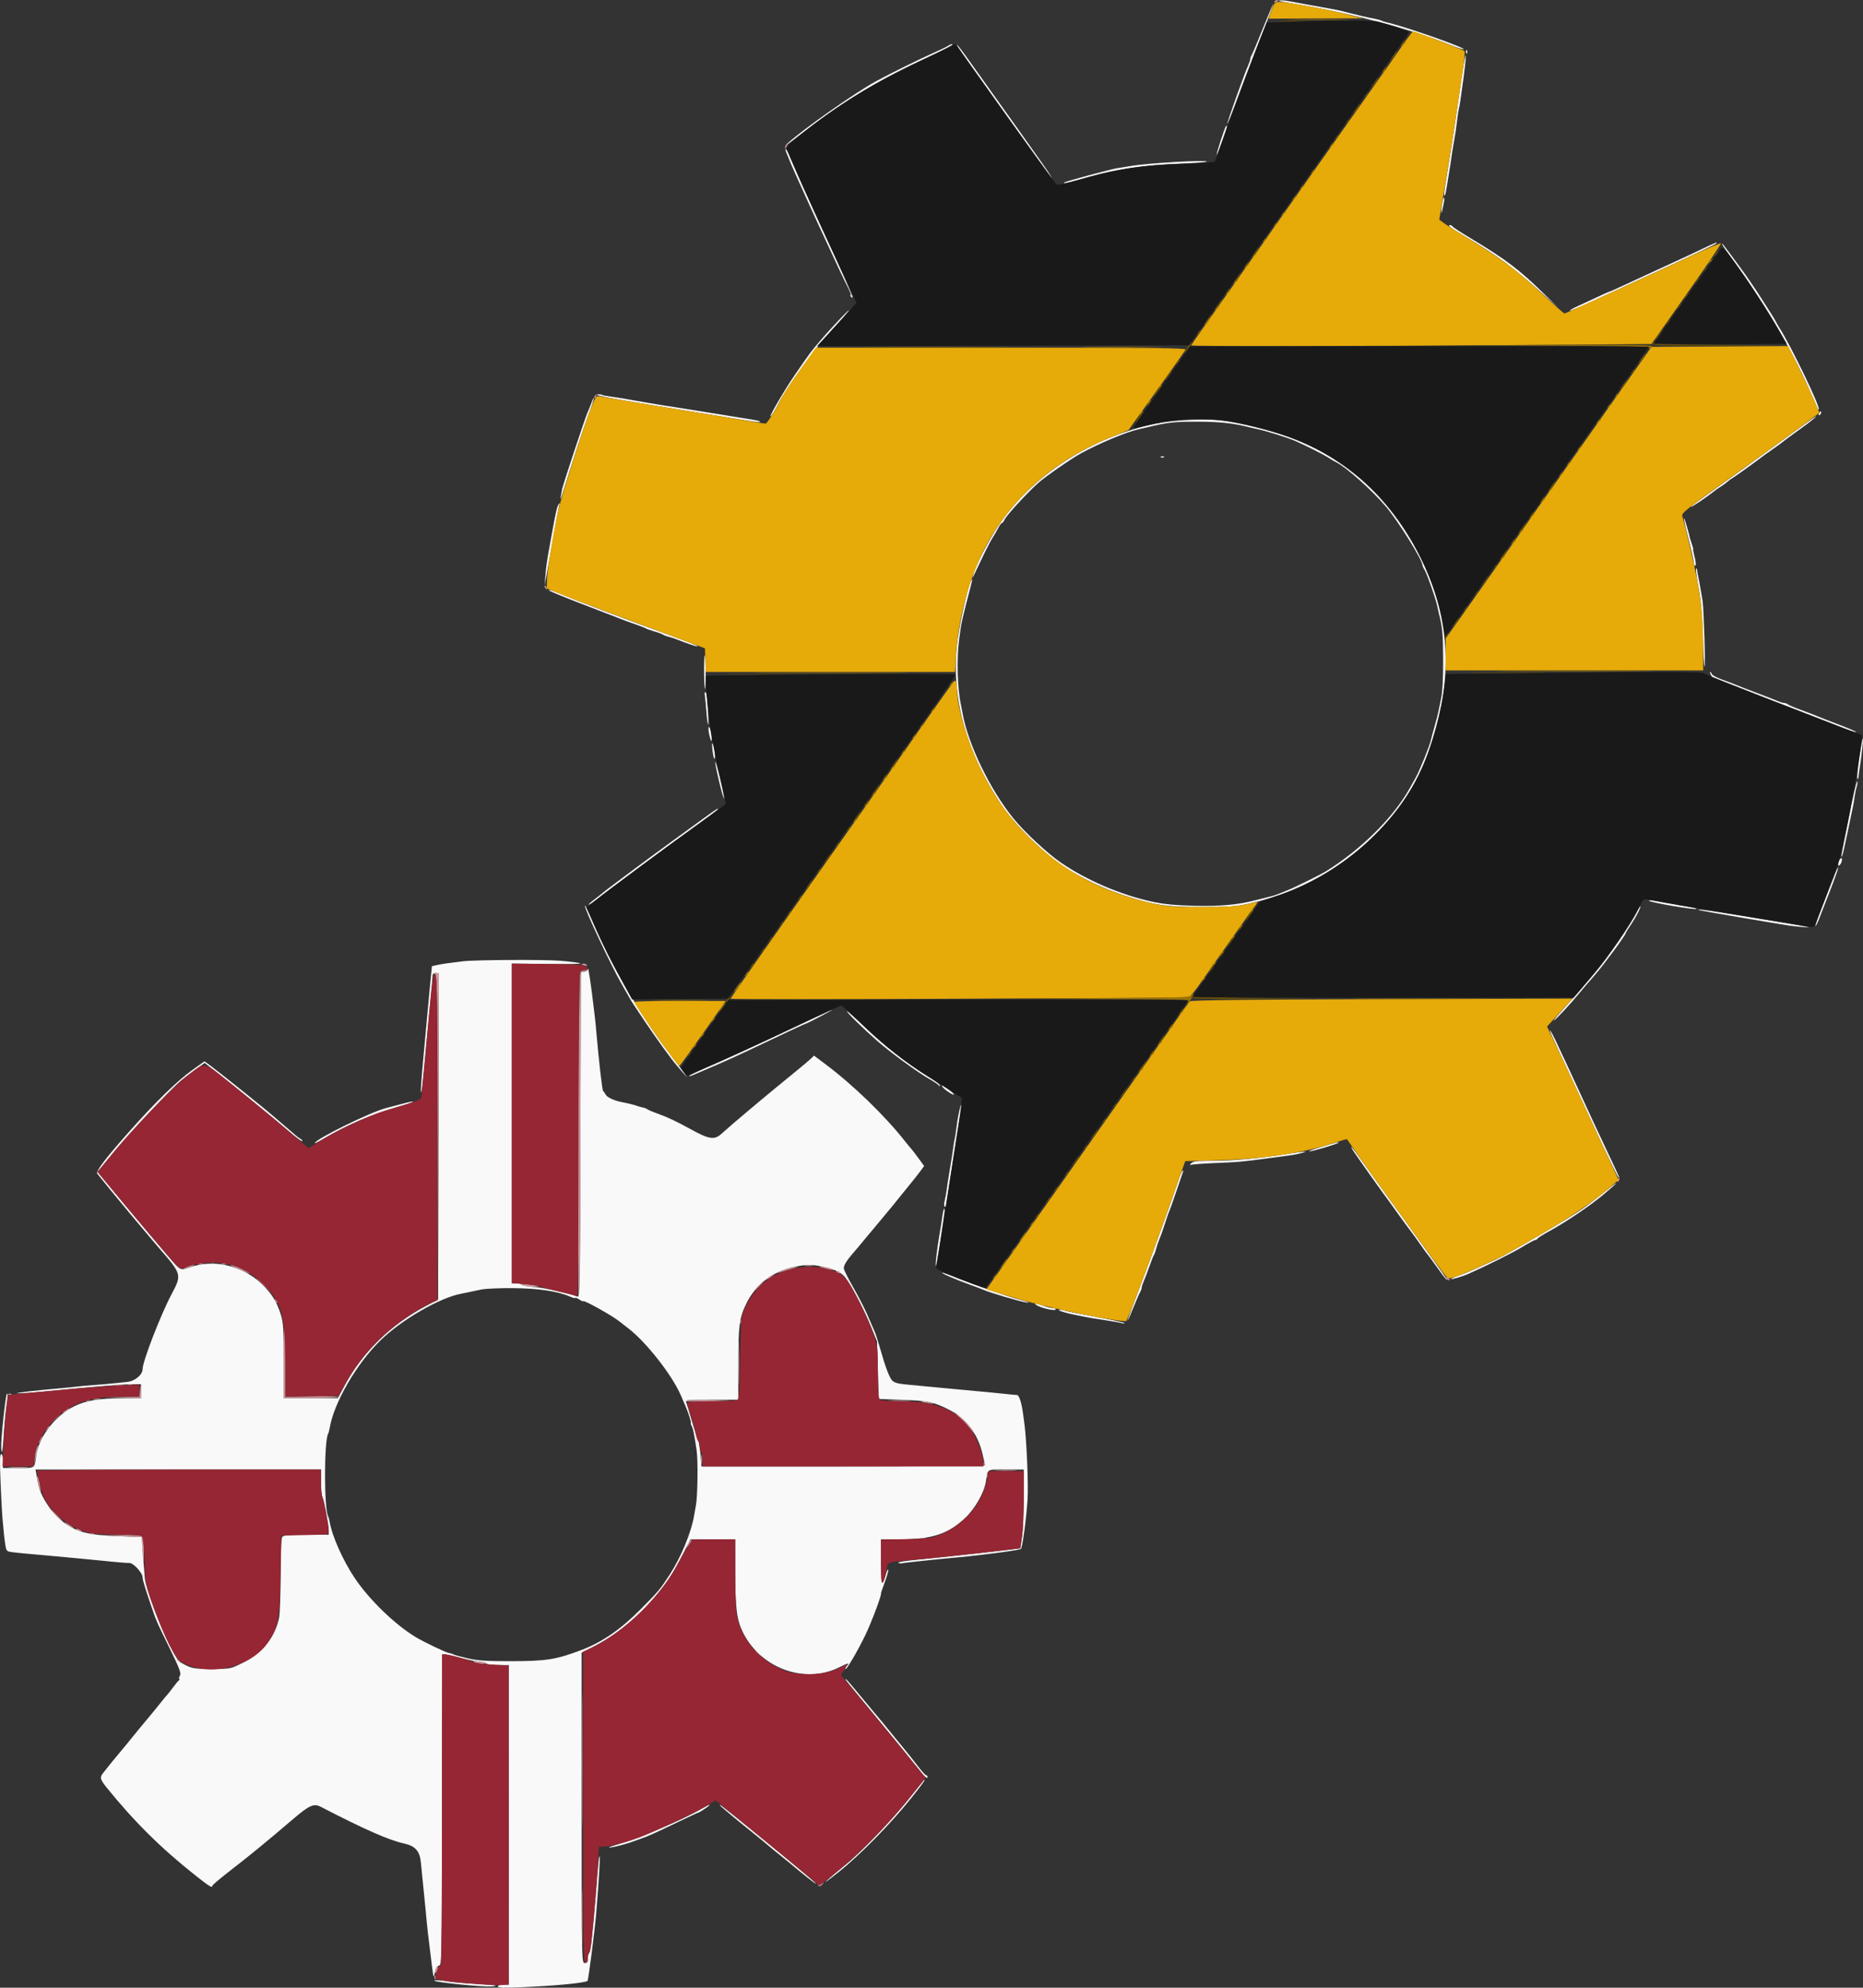 <?xml version="1.0" encoding="UTF-8" standalone="no"?>
<!-- Created with Inkscape (http://www.inkscape.org/) -->

<svg
   xmlns:dc="http://purl.org/dc/elements/1.1/"
   xmlns:cc="http://creativecommons.org/ns#"
   xmlns:rdf="http://www.w3.org/1999/02/22-rdf-syntax-ns#"
   xmlns:svg="http://www.w3.org/2000/svg"
   xmlns="http://www.w3.org/2000/svg"
   xmlns:sodipodi="http://sodipodi.sourceforge.net/DTD/sodipodi-0.dtd"
   xmlns:inkscape="http://www.inkscape.org/namespaces/inkscape"
   width="317.741mm"
   height="338.912mm"
   viewBox="0 0 317.741 338.912"
   version="1.1"
   id="svg8"
   sodipodi:docname="MDC_logo_180.svg"
   inkscape:version="0.92.3 (2405546, 2018-03-11)">
  <rect x="0" y="0" width="317.741" height="338.912" fill="#333333" stroke="none"/>
  <defs
     id="defs2" />
  <sodipodi:namedview
     id="base"
     pagecolor="#ffffff"
     bordercolor="#666666"
     borderopacity="1.0"
     inkscape:pageopacity="0.0"
     inkscape:pageshadow="2"
     inkscape:zoom="0.7"
     inkscape:cx="610.06903"
     inkscape:cy="736.36067"
     inkscape:document-units="mm"
     inkscape:current-layer="layer1"
     showgrid="false"
     inkscape:window-width="2400"
     inkscape:window-height="1271"
     inkscape:window-x="2391"
     inkscape:window-y="-9"
     inkscape:window-maximized="1"
     fit-margin-top="0"
     fit-margin-left="0"
     fit-margin-right="0"
     fit-margin-bottom="0" />
  <g
     inkscape:label="Layer 1"
     inkscape:groupmode="layer"
     id="layer1"
     transform="translate(50.989,26.37)">
    <g
       id="g903"
       transform="rotate(180,100.511,143.464)">
      <path
         style="fill:#f9f9f9;stroke-width:0.265"
         d="m 32.43,313.139 c -0.218,-0.05 -2.183,-0.407 -4.366,-0.794 -2.183,-0.387 -4.147,-0.748 -4.366,-0.801 -0.218,-0.054 -1.343,-0.334 -2.498,-0.623 -1.156,-0.289 -2.406,-0.581 -2.778,-0.65 -1.204,-0.222 -1.865,-0.387 -2.085,-0.524 -0.119,-0.073 -0.505,-0.195 -0.859,-0.27 -2.813,-0.595 -13.388,-4.3 -13.099,-4.589 0.071,-0.071 1.236,0.317 2.589,0.862 6.114,2.466 16.383,5.216 24.731,6.622 2.157,0.363 4.041,0.709 4.186,0.768 0.316,0.128 -0.888,0.126 -1.455,-0.003 z m 2.393,-0.49 c -0.006,-0.135 1.046,-2.933 2.34,-6.218 1.293,-3.285 3.041,-7.847 3.884,-10.137 0.843,-2.29 1.576,-4.12 1.63,-4.067 0.103,0.103 -2.868,8.432 -3.517,9.858 -0.209,0.459 -0.379,0.966 -0.379,1.128 0,0.162 -0.123,0.501 -0.273,0.754 -0.15,0.253 -1.038,2.364 -1.973,4.693 -0.935,2.328 -1.705,4.123 -1.711,3.988 z m 54.757,-6.958 c 0,-0.139 1.903,-1.119 4.229,-2.179 7.932,-3.615 14.329,-7.45 20.799,-12.469 3.297,-2.557 4.162,-3.169 3.03,-2.145 -2.742,2.482 -11.441,8.583 -15.04,10.549 -2.278,1.244 -7.301,3.725 -9.579,4.732 -1.237,0.546 -2.517,1.167 -2.844,1.379 -0.327,0.212 -0.595,0.272 -0.595,0.134 z m -2.332,-1.991 c -0.76,-1.055 -2.302,-3.214 -3.427,-4.797 -1.125,-1.584 -2.612,-3.667 -3.303,-4.63 -0.692,-0.963 -1.848,-2.584 -2.569,-3.603 -0.722,-1.019 -2.265,-3.196 -3.429,-4.838 -1.164,-1.642 -2.004,-2.916 -1.866,-2.831 0.216,0.134 15.445,21.385 15.971,22.287 0.52,0.892 -0.139,0.132 -1.377,-1.587 z m -85.488,0.706 c 0.013,-0.308 0.075,-0.371 0.16,-0.16 0.076,0.191 0.067,0.419 -0.021,0.507 -0.088,0.088 -0.15,-0.068 -0.139,-0.347 z m 0.359,-2.095 c 0.094,-0.873 0.216,-1.885 0.271,-2.249 0.139,-0.92 0.374,-2.581 0.541,-3.836 0.078,-0.582 0.193,-1.237 0.257,-1.455 0.064,-0.218 0.194,-1.052 0.289,-1.852 0.23,-1.933 0.276,-2.243 0.611,-4.101 0.157,-0.873 0.337,-2.004 0.398,-2.514 0.062,-0.509 0.237,-1.64 0.389,-2.514 0.152,-0.873 0.346,-2.057 0.429,-2.63 0.157,-1.075 0.404,-1.613 0.404,-0.88 0,0.228 -0.293,2.182 -0.65,4.344 -0.677,4.09 -1.365,8.647 -2.293,15.174 -0.548,3.853 -0.965,5.48 -0.645,2.514 z M 42.749,291.758 c 0,-0.336 1.656,-4.945 1.745,-4.856 0.114,0.114 -1.348,4.649 -1.571,4.872 -0.096,0.096 -0.174,0.089 -0.174,-0.016 z m 74.752,-4.727 c -1.42,-3.371 -2.712,-6.241 -6.615,-14.698 -2.438,-5.283 -4.372,-9.666 -4.297,-9.741 0.075,-0.075 0.215,-0.009 0.311,0.146 0.096,0.155 0.101,0.282 0.011,0.282 -0.09,0 0.184,0.685 0.61,1.521 0.712,1.4 1.113,2.251 3.405,7.21 0.437,0.946 1.155,2.494 1.595,3.44 0.44,0.946 1.067,2.315 1.394,3.043 0.739,1.647 1.625,3.605 2.334,5.159 0.529,1.159 1.182,2.695 1.658,3.903 0.37,0.937 -0.002,0.695 -0.406,-0.265 z m -71.313,-1.289 c 9e-5,-0.09 2.054,-0.247 4.564,-0.347 5.949,-0.238 10.889,-0.96 15.517,-2.268 3.492,-0.987 4.508,-1.214 4.239,-0.948 -0.175,0.173 -7.948,2.276 -8.974,2.427 -0.509,0.075 -1.597,0.253 -2.418,0.394 -2.868,0.495 -12.928,1.072 -12.928,0.741 z M 5.707,279.556 c -0.034,-0.146 -0.038,-0.384 -0.008,-0.529 0.03,-0.146 0.15,-0.741 0.267,-1.323 0.176,-0.877 0.212,-0.922 0.21,-0.265 -0.003,0.878 -0.37,2.535 -0.469,2.117 z m -1.448,-4.883 c -0.086,-0.139 -1.492,-1.052 -3.124,-2.029 -5.898,-3.53 -8.283,-5.338 -12.481,-9.461 l -2.393,-2.35 2.18,1.953 c 5.555,4.977 8.074,6.852 13.636,10.15 2.496,1.48 3.163,1.99 2.604,1.99 -0.146,0 -0.335,-0.114 -0.421,-0.253 z M -40.727,271.786 c 0.146,-0.144 4.194,-2.068 8.996,-4.277 4.802,-2.209 10.368,-4.769 12.369,-5.689 2.001,-0.92 3.633,-1.592 3.627,-1.493 -0.006,0.099 -0.572,0.43 -1.257,0.736 -0.685,0.306 -2.161,0.99 -3.28,1.521 -1.119,0.531 -2.095,0.965 -2.17,0.965 -0.075,0 -1.243,0.521 -2.596,1.157 -1.353,0.636 -4.484,2.082 -6.958,3.212 -2.474,1.13 -5.272,2.431 -6.218,2.89 -2.165,1.052 -2.865,1.324 -2.514,0.978 z m -2.392,-1.821 c -0.717,-0.982 -1.395,-1.905 -1.507,-2.051 -0.866,-1.126 -2.695,-3.789 -3.786,-5.511 -0.721,-1.14 -1.518,-2.39 -1.771,-2.778 -0.253,-0.388 -0.58,-0.944 -0.727,-1.235 -0.147,-0.291 -0.384,-0.708 -0.526,-0.926 -1.93,-2.963 -7.089,-13.645 -6.752,-13.981 0.065,-0.065 0.198,0.108 0.296,0.383 0.098,0.275 0.88,2.043 1.737,3.929 3.166,6.96 7.63,14.41 13.146,21.94 1.115,1.522 1.431,2.017 1.29,2.017 -0.053,0 -0.683,-0.804 -1.4,-1.786 z m 150.463,-9.762 c 0.344,-0.458 1.654,-1.946 2.913,-3.308 2.635,-2.852 7.537,-9.583 8.827,-12.12 0.484,-0.952 1.071,-1.969 1.304,-2.26 1.13,-1.409 -2.02,4.088 -3.912,6.828 -2.792,4.042 -2.7,3.919 -4.45,5.969 -1.892,2.217 -5.517,6.004 -4.682,4.892 z m 42.009,-14.229 c -0.061,-0.061 -0.706,-0.191 -1.433,-0.288 -0.727,-0.097 -1.56,-0.219 -1.851,-0.272 -2.804,-0.508 -6.794,-1.189 -7.541,-1.287 -0.509,-0.067 -3.843,-0.597 -7.408,-1.178 -3.565,-0.581 -6.952,-1.128 -7.525,-1.216 -1.069,-0.163 -1.609,-0.41 -0.895,-0.41 0.22,0 2.532,0.352 5.137,0.782 2.606,0.43 8.488,1.387 13.072,2.127 7.461,1.204 10.278,1.78 8.974,1.836 -0.23,0.01 -0.469,-0.032 -0.53,-0.094 z m 1.365,-0.58 c -0.01,-0.162 0.445,-1.531 1.011,-3.043 0.866,-2.311 2.538,-7.409 4.372,-13.331 0.291,-0.941 0.368,-1.055 0.265,-0.397 -0.08,0.509 -0.185,1.105 -0.235,1.323 -0.21,0.93 -3.917,12.115 -4.278,12.91 -0.218,0.479 -0.558,1.313 -0.756,1.852 -0.198,0.54 -0.369,0.848 -0.379,0.686 z m -209.304,-2.468 c 0,-0.137 0.118,-0.322 0.262,-0.411 0.15,-0.093 0.194,0.013 0.104,0.249 -0.176,0.458 -0.366,0.542 -0.366,0.162 z m 1.211,-0.988 c 0.302,-0.266 0.838,-0.692 1.191,-0.947 2.556,-1.847 4.1,-2.984 4.213,-3.102 0.073,-0.076 0.728,-0.551 1.455,-1.056 0.728,-0.505 1.442,-1.012 1.587,-1.127 1.027,-0.809 5.064,-3.716 5.444,-3.919 0.257,-0.138 0.626,-0.402 0.819,-0.586 0.193,-0.185 0.705,-0.563 1.138,-0.84 0.433,-0.277 0.909,-0.604 1.058,-0.725 1.329,-1.077 4.108,-2.947 4.108,-2.764 0,0.073 -2.054,1.592 -4.564,3.376 -2.51,1.784 -7.199,5.168 -10.419,7.52 -5.632,4.114 -7.204,5.201 -6.031,4.17 z m 100.654,-0.364 c -2.488,-0.308 -7.84,-1.634 -10.825,-2.683 C 23.714,235.824 16.442,229.764 11.489,221.422 5.431,211.219 3.962,200.985 6.94,189.73 8.932,182.199 11.815,176.904 16.741,171.728 c 5.984,-6.288 13.563,-10.57 22.071,-12.469 2.382,-0.532 3.467,-0.613 8.17,-0.614 6.093,-5.3e-4 8.094,0.29 13.097,1.901 3.738,1.204 7.598,3.053 10.739,5.144 3.367,2.242 8.342,7.226 10.514,10.535 5.862,8.926 8.333,17.704 7.516,26.691 -0.288,3.17 -1.881,10.482 -2.488,11.421 -0.301,0.466 -0.275,0.346 0.844,-3.914 0.432,-1.643 0.854,-3.489 0.938,-4.101 0.084,-0.612 0.209,-1.53 0.278,-2.039 0.441,-3.272 0.309,-8.309 -0.292,-11.113 -0.078,-0.364 -0.205,-1.019 -0.282,-1.455 -0.93,-5.283 -4.711,-13.097 -8.701,-17.987 -1.936,-2.372 -5.734,-5.902 -8.084,-7.515 -4.425,-3.036 -10.321,-5.546 -15.707,-6.686 -1.922,-0.407 -3.914,-0.597 -7.009,-0.668 -4.586,-0.105 -7.543,0.171 -10.683,0.998 -1.059,0.279 -2.221,0.573 -2.582,0.654 -0.36,0.081 -1.075,0.33 -1.587,0.554 -0.513,0.224 -1.17,0.496 -1.461,0.603 -0.685,0.253 -5.396,2.586 -6.085,3.013 -6.245,3.877 -11.792,9.428 -14.577,14.59 -0.159,0.295 -0.53,0.958 -0.825,1.474 -0.63,1.103 -2.365,5.386 -2.568,6.338 -0.077,0.364 -0.375,1.468 -0.662,2.455 -0.287,0.986 -0.579,2.117 -0.65,2.514 -0.071,0.396 -0.28,1.435 -0.466,2.308 -0.208,0.979 -0.331,3.464 -0.321,6.482 0.014,4.372 0.116,5.457 0.745,7.938 0.092,0.364 0.228,0.959 0.301,1.323 0.23,1.146 1.726,5.398 2.114,6.01 0.204,0.322 0.372,0.694 0.372,0.826 0,0.875 4.136,7.502 6.219,9.965 2.336,2.762 6.834,6.779 8.465,7.56 0.291,0.139 0.886,0.488 1.323,0.775 0.842,0.553 3.708,2.002 5.689,2.876 1.181,0.521 5.08,1.746 6.35,1.994 0.364,0.071 0.959,0.206 1.323,0.299 2.828,0.725 5.056,0.974 8.864,0.991 4.108,0.018 5.233,-0.109 8.93,-1.015 0.327,-0.08 0.857,-0.201 1.177,-0.267 2.006,-0.419 6.746,-2.393 9.925,-4.135 1.61,-0.882 5.908,-3.852 7.16,-4.947 1.826,-1.598 5.471,-5.55 5.824,-6.314 0.151,-0.327 0.361,-0.595 0.467,-0.595 0.106,0 0.389,-0.387 0.631,-0.86 0.241,-0.473 0.673,-1.217 0.959,-1.654 0.286,-0.437 1.03,-1.865 1.653,-3.175 0.623,-1.31 1.278,-2.679 1.454,-3.043 l 0.321,-0.661 -0.152,0.661 c -0.305,1.324 -2.574,5.749 -4.21,8.209 -5.717,8.598 -15.925,15.217 -26.955,17.478 -3.085,0.632 -8.544,0.866 -11.548,0.494 z m 10.269,-6.253 c 0.191,-0.076 0.419,-0.067 0.507,0.021 0.088,0.088 -0.068,0.15 -0.347,0.139 -0.308,-0.013 -0.371,-0.075 -0.16,-0.16 z m 103.107,-8.286 c 0.094,-0.364 0.567,-2.924 1.05,-5.689 0.484,-2.765 1.001,-5.682 1.151,-6.482 l 0.271,-1.455 -0.124,1.587 c -0.136,1.736 -0.261,2.629 -0.725,5.159 -0.093,0.509 -0.234,1.283 -0.312,1.72 -0.688,3.857 -0.933,4.962 -1.188,5.36 -0.248,0.388 -0.268,0.356 -0.124,-0.2 z M -35.722,223.427 c -0.248,-0.852 -0.438,-1.578 -0.423,-1.612 0.015,-0.034 -0.141,-0.54 -0.347,-1.124 -0.206,-0.584 -0.331,-1.062 -0.278,-1.062 0.053,0 -0.06,-0.595 -0.252,-1.322 -0.202,-0.767 -0.248,-1.385 -0.108,-1.471 0.132,-0.082 0.245,0.126 0.25,0.462 0.005,0.336 0.411,2.159 0.902,4.051 0.905,3.491 1.08,4.913 0.257,2.079 z m -1.697,-7.238 c -0.023,-0.218 -0.081,-0.575 -0.129,-0.794 -0.159,-0.718 -0.442,-2.235 -0.568,-3.043 -0.068,-0.437 -0.179,-1.091 -0.246,-1.455 -0.21,-1.139 -0.522,-11.159 -0.351,-11.264 0.089,-0.055 0.228,2.249 0.307,5.119 0.102,3.665 0.312,6.116 0.707,8.232 0.309,1.657 0.508,3.146 0.441,3.307 -0.067,0.164 -0.139,0.118 -0.162,-0.103 z m 193.542,-4.269 c -2.1,-0.893 -10.361,-4.021 -16.669,-6.311 -4.964,-1.802 -6.534,-2.421 -6.424,-2.531 0.079,-0.079 2.044,0.58 3.459,1.161 0.407,0.167 1.061,0.38 1.455,0.474 0.394,0.094 0.835,0.261 0.981,0.372 0.146,0.11 0.8,0.353 1.455,0.539 0.655,0.186 1.31,0.417 1.455,0.513 0.146,0.096 1.038,0.444 1.984,0.773 0.946,0.329 1.958,0.7 2.249,0.824 0.291,0.124 2.553,0.998 5.027,1.941 5.557,2.119 7.793,3.053 7.276,3.041 -0.218,-0.005 -1.23,-0.364 -2.249,-0.797 z M 131.649,198.726 c 0,-1.649 0.052,-2.946 0.116,-2.883 0.186,0.186 0.234,5.531 0.051,5.715 -0.092,0.092 -0.167,-1.183 -0.167,-2.832 z m -171.608,-0.368 c -0.078,-0.202 -0.878,-0.628 -1.778,-0.947 -0.9,-0.318 -1.994,-0.733 -2.43,-0.922 -0.437,-0.189 -1.984,-0.787 -3.44,-1.33 -1.455,-0.543 -3.021,-1.153 -3.48,-1.356 -0.459,-0.203 -1,-0.369 -1.204,-0.369 -0.204,0 -0.483,-0.103 -0.621,-0.229 -0.138,-0.126 -1.144,-0.554 -2.236,-0.952 -1.091,-0.397 -2.342,-0.876 -2.778,-1.063 -0.437,-0.187 -2.134,-0.849 -3.773,-1.471 -1.639,-0.622 -2.923,-1.187 -2.855,-1.255 0.068,-0.068 1.349,0.362 2.847,0.956 1.497,0.594 5.104,1.992 8.014,3.106 2.91,1.114 7.124,2.726 9.363,3.583 2.239,0.857 4.11,1.558 4.158,1.558 0.048,0 0.214,0.238 0.37,0.529 0.156,0.291 0.216,0.529 0.133,0.529 -0.082,0 -0.213,-0.165 -0.291,-0.368 z m 171.525,-3.27 c -0.183,-0.321 -0.504,-5.503 -0.33,-5.329 0.087,0.087 0.219,1.039 0.294,2.115 0.074,1.076 0.188,2.284 0.252,2.684 0.113,0.704 0.018,0.938 -0.216,0.529 z m -0.834,-6.84 c -0.24,-1.598 -0.04,-1.748 0.307,-0.231 0.151,0.658 0.184,1.252 0.074,1.32 -0.11,0.068 -0.281,-0.422 -0.381,-1.089 z m -196.345,-2.487 c 0.168,-1.538 0.271,-2.309 0.55,-4.101 0.045,-0.291 0.092,-0.698 0.104,-0.904 0.012,-0.206 0.093,-0.304 0.179,-0.218 0.086,0.086 -0.049,1.624 -0.3,3.418 -0.485,3.462 -0.849,4.694 -0.533,1.805 z m 195.839,-0.033 c -0.203,-1.015 -0.215,-1.957 -0.023,-1.765 0.187,0.187 0.48,2.592 0.315,2.592 -0.07,0 -0.201,-0.372 -0.292,-0.827 z m -1.05,-5.27 c -0.41,-1.765 -0.699,-3.255 -0.644,-3.311 0.152,-0.152 1.593,5.909 1.483,6.237 -0.052,0.156 -0.43,-1.161 -0.839,-2.926 z M -64.723,180.066 c -0.093,-0.093 -0.068,-0.487 0.057,-0.875 0.125,-0.388 0.29,-1.181 0.368,-1.763 0.077,-0.582 0.196,-1.296 0.264,-1.587 0.068,-0.291 0.488,-2.305 0.934,-4.477 0.446,-2.171 0.87,-4.007 0.943,-4.079 0.205,-0.205 0.174,-0.025 -1.148,6.652 -0.686,3.464 -1.324,6.223 -1.417,6.129 z m 194.256,-4.72 c 0,-0.071 2.113,-1.648 4.696,-3.506 4.841,-3.481 14.572,-10.719 16.2,-12.049 0.506,-0.414 1.029,-0.752 1.163,-0.752 0.133,0 -0.34,0.44 -1.052,0.977 -0.712,0.538 -1.354,1.044 -1.427,1.124 -0.207,0.23 -8.499,6.393 -12.171,9.046 -1.819,1.314 -4.081,2.955 -5.027,3.646 -1.939,1.417 -2.381,1.698 -2.381,1.513 z M -62.101,166.443 c 0.149,-0.57 0.605,-0.994 0.605,-0.562 0,0.451 -0.313,1.096 -0.533,1.096 -0.116,0 -0.149,-0.24 -0.072,-0.533 z m 0.623,-1.194 c -0.01,-0.15 0.585,-1.817 1.321,-3.704 0.736,-1.887 1.581,-4.065 1.878,-4.839 0.297,-0.774 0.591,-1.356 0.653,-1.293 0.063,0.063 -0.67,2.125 -1.628,4.582 -2.047,5.25 -2.201,5.613 -2.224,5.254 z m 28.954,-5.94 c -1.31,-0.256 -2.958,-0.55 -3.662,-0.652 -0.705,-0.103 -1.218,-0.249 -1.142,-0.326 0.222,-0.222 7.756,1.059 8.069,1.371 0.215,0.215 -0.749,0.099 -3.265,-0.393 z m 183.647,-2.741 c -3.156,-7.413 -8.165,-16.109 -12.795,-22.213 -1.347,-1.776 -2.697,-3.587 -3,-4.023 l -0.55,-0.794 0.575,0.661 c 0.316,0.364 0.836,0.959 1.155,1.323 0.929,1.059 3.352,4.396 5.474,7.541 2.065,3.06 2.244,3.339 2.919,4.542 0.231,0.412 0.695,1.226 1.032,1.808 1.84,3.182 6.56,13.246 6.323,13.479 -0.056,0.055 -0.566,-0.991 -1.133,-2.324 z m -178.457,1.082 c 0.314,-0.618 0.912,-1.622 1.328,-2.23 0.417,-0.608 0.758,-1.175 0.758,-1.258 0,-0.318 3.899,-5.596 5.292,-7.162 0.8,-0.9 2.033,-2.34 2.74,-3.199 1.52,-1.847 3.74,-4.227 4.206,-4.509 0.182,-0.11 -0.444,0.661 -1.39,1.712 -0.946,1.051 -2.256,2.542 -2.91,3.314 -0.655,0.771 -1.999,2.34 -2.987,3.485 -1.811,2.099 -5.709,7.771 -6.77,9.85 -0.315,0.617 -0.632,1.122 -0.705,1.122 -0.073,0 0.125,-0.506 0.438,-1.124 z m -19.478,-0.766 c -4.366,-0.714 -8.414,-1.406 -8.996,-1.538 -0.966,-0.218 -0.931,-0.227 0.397,-0.112 0.8,0.07 1.753,0.17 2.117,0.224 2.065,0.303 15.256,2.554 15.478,2.642 0.786,0.309 -1.879,-0.051 -8.996,-1.216 z m 203.2,-7.407 c -1.746,-0.146 -3.259,-0.346 -3.361,-0.445 -0.102,-0.099 2.487,-0.144 5.755,-0.1 l 5.94,0.08 V 121.747 94.48 h -0.778 c -0.428,0 -0.841,-0.102 -0.918,-0.226 -0.077,-0.124 -1.066,-0.303 -2.198,-0.398 -1.765,-0.147 -5.787,-1.049 -7.283,-1.633 -0.437,-0.171 -0.465,1.292 -0.529,27.563 l -0.067,27.743 -0.595,0.085 c -0.33,0.047 -0.609,0.282 -0.627,0.529 -0.032,0.441 -0.602,-3.366 -0.886,-5.905 -0.081,-0.728 -0.199,-1.701 -0.261,-2.163 -0.063,-0.462 -0.183,-1.653 -0.268,-2.646 -0.415,-4.85 -1.006,-10.022 -1.159,-10.14 -0.094,-0.073 -0.298,-0.361 -0.452,-0.64 -0.276,-0.5 -1.501,-1.045 -2.95,-1.313 -0.916,-0.169 -1.935,-0.428 -2.458,-0.623 -0.218,-0.082 -0.626,-0.193 -0.905,-0.246 -0.28,-0.054 -0.637,-0.194 -0.794,-0.312 -0.157,-0.118 -0.881,-0.426 -1.608,-0.685 -1.829,-0.651 -3.323,-1.355 -5.977,-2.818 -2.927,-1.613 -3.853,-1.743 -5.011,-0.705 -1.218,1.092 -2.775,2.436 -4.219,3.638 -0.786,0.655 -1.92,1.607 -2.52,2.117 -0.6,0.509 -1.584,1.324 -2.186,1.81 -0.603,0.486 -1.327,1.081 -1.61,1.323 -0.283,0.241 -1.324,1.094 -2.314,1.894 -0.99,0.8 -2.064,1.708 -2.387,2.016 l -0.587,0.561 -1.983,-1.487 c -4.72,-3.541 -10.127,-8.78 -13.54,-13.119 -0.437,-0.555 -0.92,-1.142 -1.075,-1.303 -0.155,-0.162 -0.708,-0.883 -1.23,-1.603 l -0.949,-1.309 0.69,-0.94 c 0.379,-0.517 1.29,-1.666 2.024,-2.553 0.734,-0.887 1.691,-2.069 2.128,-2.626 0.437,-0.557 0.913,-1.141 1.058,-1.298 0.146,-0.156 0.698,-0.82 1.227,-1.475 0.529,-0.655 1.203,-1.464 1.497,-1.798 0.294,-0.334 0.913,-1.073 1.376,-1.641 0.463,-0.568 1.076,-1.306 1.363,-1.641 0.287,-0.334 0.725,-0.846 0.974,-1.137 0.892,-1.042 1.367,-1.845 1.367,-2.308 0,-0.259 -0.734,-1.745 -1.631,-3.302 -0.897,-1.557 -2.035,-3.789 -2.53,-4.96 -0.494,-1.171 -1.013,-2.367 -1.151,-2.658 -0.139,-0.291 -0.537,-1.541 -0.886,-2.778 -0.858,-3.044 -1.589,-4.99 -2.049,-5.45 -0.437,-0.437 -1.044,-0.581 -3.225,-0.766 -0.852,-0.072 -3.353,-0.309 -5.556,-0.526 -2.204,-0.217 -4.721,-0.453 -5.594,-0.524 -0.873,-0.071 -2.719,-0.249 -4.101,-0.396 -1.382,-0.147 -2.658,-0.269 -2.834,-0.272 -0.339,-0.005 -0.769,-1.318 -1.001,-3.059 -0.077,-0.575 -0.195,-1.459 -0.264,-1.964 -0.359,-2.656 -0.676,-10.283 -0.528,-12.708 0.195,-3.191 0.873,-8.252 1.139,-8.508 0.21,-0.202 6.14,-1.003 10.367,-1.4 5.086,-0.478 9.692,-0.967 9.946,-1.055 0.159,-0.055 0.432,-0.012 0.607,0.096 0.175,0.108 -1.264,0.343 -3.199,0.522 -3.166,0.292 -12.771,1.342 -16.257,1.776 l -1.362,0.17 -0.292,1.962 c -0.16,1.079 -0.292,4.1 -0.292,6.713 v 4.752 h 3.038 c 3.393,0 3.059,0.207 3.431,-2.127 0.291,-1.826 1.847,-4.546 3.497,-6.11 2.904,-2.754 5.647,-3.656 11.135,-3.664 l 3.241,-0.005 -0.004,-3.903 c -0.004,-3.963 -0.168,-4.369 -0.826,-2.051 -0.165,0.582 -0.347,0.931 -0.403,0.775 -0.056,-0.156 0.208,-1.108 0.588,-2.117 0.38,-1.009 0.671,-1.866 0.648,-1.906 -0.146,-0.251 1.589,-4.867 2.688,-7.154 1.326,-2.757 3.387,-6.237 3.392,-5.725 10e-4,0.153 -0.14,0.421 -0.315,0.595 -0.483,0.483 -0.06,0.383 1.318,-0.311 5.833,-2.938 13.343,-0.258 16.432,5.862 1.091,2.162 1.341,4.119 1.347,10.575 l 0.005,5.358 h 3.81 3.81 l 1.258,-2.447 c 1.761,-3.425 2.812,-5.015 5.044,-7.625 3.04,-3.555 6.648,-6.415 10.619,-8.416 l 1.654,-0.833 -0.003,-26.454 c -0.003,-26.229 -0.008,-26.454 -0.529,-26.454 -0.4,0 -0.526,0.178 -0.526,0.741 0,0.407 -0.104,0.854 -0.231,0.992 -0.251,0.273 -0.643,3.689 -1.092,9.512 -0.462,5.997 -0.569,7.06 -0.698,6.931 -0.107,-0.107 0.137,-4.122 0.594,-9.785 0.212,-2.631 1.327,-11.288 1.471,-11.433 0.346,-0.346 5.118,-0.817 10.87,-1.074 3.284,-0.147 4.432,-0.119 4.432,0.107 0,0.172 -0.403,0.305 -0.926,0.305 h -0.926 V 2.141 29.393 h 1.836 c 1.01,0 1.91,0.119 2,0.265 0.09,0.146 0.498,0.265 0.908,0.265 0.409,0 1.918,0.298 3.352,0.661 1.434,0.364 2.759,0.661 2.944,0.661 0.27,0 0.337,-5.219 0.337,-26.483 0,-25.934 0.011,-26.486 0.51,-26.617 0.352,-0.092 0.573,-0.474 0.714,-1.232 0.188,-1.018 0.228,-0.904 0.536,1.547 0.646,5.135 0.717,5.77 1.015,8.996 0.081,0.873 0.265,2.719 0.409,4.101 0.144,1.382 0.328,3.228 0.408,4.101 0.186,2.02 0.927,2.878 2.856,3.307 2.647,0.589 6.696,2.372 14.268,6.284 1.126,0.581 1.925,0.229 4.548,-2.005 4.954,-4.22 7.3,-6.144 10.786,-8.845 1.71,-1.325 3.109,-2.506 3.109,-2.625 0,-0.445 0.461,-0.169 2.78,1.661 5.918,4.671 10.551,9.251 15.278,15.106 1.062,1.316 1.163,1.687 0.646,2.367 -0.572,0.752 -2.133,2.669 -3.093,3.801 -0.509,0.6 -1.343,1.614 -1.852,2.254 -0.509,0.64 -1.581,1.942 -2.382,2.894 -0.801,0.952 -1.928,2.326 -2.505,3.054 -0.577,0.728 -1.119,1.382 -1.204,1.455 -0.085,0.073 -0.505,0.609 -0.934,1.191 -0.428,0.582 -0.898,1.146 -1.044,1.253 -0.146,0.107 -0.173,0.196 -0.058,0.198 0.114,0.002 0.076,0.25 -0.084,0.55 -0.247,0.461 0.024,1.192 1.738,4.696 2.145,4.386 2.275,4.671 2.78,6.135 1.365,3.952 1.84,5.497 1.84,5.984 0,0.746 1.595,2.465 2.257,2.433 0.287,-0.014 1.355,0.058 2.373,0.161 1.019,0.102 2.328,0.231 2.91,0.286 0.582,0.055 2.963,0.283 5.292,0.507 2.328,0.224 5.007,0.467 5.953,0.541 0.946,0.074 2.332,0.208 3.079,0.298 1.354,0.163 1.36,0.168 1.538,1.261 0.167,1.028 0.274,2.025 0.525,4.934 0.057,0.655 0.191,3.304 0.299,5.887 0.146,3.491 0.118,4.696 -0.11,4.696 -0.186,0 -0.306,-0.466 -0.306,-1.191 v -1.191 h -2.628 c -2.926,0 -2.741,-0.13 -3.047,2.135 -0.43,3.176 -3.242,6.812 -6.496,8.398 -2.042,0.996 -4.285,1.361 -8.401,1.368 l -2.977,0.005 v 1.194 1.194 l 1.786,-0.024 c 1.693,-0.023 5.209,-0.315 14.221,-1.182 2.183,-0.21 4.445,-0.368 5.027,-0.351 0.953,0.028 -3.071,0.5 -7.541,0.885 -0.946,0.081 -2.137,0.204 -2.646,0.272 -0.509,0.068 -1.819,0.186 -2.91,0.262 -1.091,0.076 -2.52,0.199 -3.175,0.274 -0.655,0.075 -1.709,0.183 -2.343,0.239 -1.347,0.12 -2.684,1.21 -2.684,2.19 0,1.3 -3.039,9.167 -4.916,12.725 -1.811,3.433 -1.821,3.395 2.277,8.105 0.513,0.59 1.524,1.787 2.246,2.66 0.722,0.873 1.433,1.717 1.58,1.875 0.147,0.158 0.684,0.803 1.194,1.433 0.509,0.63 1.046,1.275 1.193,1.433 0.258,0.278 3.671,4.462 4.163,5.103 0.287,0.374 -1.392,2.586 -5.356,7.056 -4.528,5.107 -8.302,8.791 -10.902,10.642 l -2.039,1.452 -1.009,-0.738 c -1.412,-1.033 -9.437,-7.465 -10.493,-8.411 -0.163,-0.146 -1.069,-0.919 -2.015,-1.72 -0.946,-0.8 -1.874,-1.601 -2.064,-1.78 -0.189,-0.179 -0.545,-0.438 -0.792,-0.575 -0.246,-0.138 -0.381,-0.317 -0.299,-0.399 0.082,-0.082 1.152,0.713 2.379,1.766 2.697,2.315 8.476,7.039 11.818,9.66 l 2.443,1.916 1.393,-0.986 c 0.766,-0.542 1.972,-1.466 2.68,-2.053 1.675,-1.389 8.634,-8.773 11.192,-11.874 1.099,-1.332 2.229,-2.697 2.51,-3.033 l 0.512,-0.611 -1.132,-1.374 c -4.41,-5.349 -11.647,-13.934 -12.253,-14.537 -0.845,-0.839 -1.007,-0.862 -2.473,-0.345 -3.988,1.407 -8.833,0.281 -12.105,-2.814 -1.727,-1.634 -2.619,-3.055 -3.31,-5.275 -0.43,-1.381 -0.498,-2.475 -0.498,-7.928 v -6.326 h -4.612 -4.612 l -1.115,2.093 c -3.041,5.708 -7.899,10.459 -13.965,13.658 l -2.023,1.067 -0.067,27.839 c -0.067,27.706 -0.065,27.839 0.463,27.839 0.292,0 0.532,-0.149 0.533,-0.331 0.002,-0.182 0.175,-2.117 0.385,-4.299 0.21,-2.183 0.565,-5.993 0.788,-8.467 0.542,-6.003 0.698,-7.342 0.835,-7.205 0.064,0.064 -0.122,2.663 -0.413,5.777 -0.291,3.114 -0.6,6.495 -0.688,7.513 -0.088,1.019 -0.299,3.276 -0.469,5.017 l -0.309,3.165 -0.926,0.199 c -0.831,0.178 -1.935,0.337 -4.366,0.628 -2.151,0.257 -13.877,0.315 -16.669,0.083 z M 116.603,97.274 c 3.618,-0.767 6.54,-3.011 8.117,-6.234 1.194,-2.44 1.373,-3.81 1.373,-10.487 v -5.917 h 4.526 c 4.181,0 4.513,-0.035 4.351,-0.457 -0.097,-0.252 -0.54,-1.71 -0.985,-3.241 -0.445,-1.531 -0.917,-2.993 -1.047,-3.249 -0.13,-0.256 -0.312,-1.357 -0.405,-2.447 l -0.168,-1.982 h -24.171 c -13.294,0 -24.169,0.089 -24.167,0.198 0.002,0.109 0.184,0.961 0.403,1.894 0.835,3.54 2.813,6.124 5.854,7.646 2.504,1.253 3.435,1.447 7.755,1.613 l 4.107,0.158 0.142,4.895 0.141,4.895 1.104,2.713 c 1.303,3.2 3.838,7.876 4.653,8.582 0.77,0.667 1.612,1.025 3.353,1.424 1.931,0.443 2.96,0.443 5.062,-0.003 z m 53.279,-3.838 c 0.728,-0.144 1.621,-0.333 1.984,-0.419 0.364,-0.086 1.017,-0.22 1.451,-0.299 3.63,-0.654 10.163,-4.417 13.765,-7.927 4.13,-4.025 7.957,-10.615 8.701,-14.98 0.068,-0.398 0.179,-0.815 0.248,-0.926 0.723,-1.174 0.723,-12.99 0,-14.164 -0.069,-0.112 -0.18,-0.528 -0.248,-0.926 -0.41,-2.407 -2.231,-6.497 -4.228,-9.5 -2.457,-3.693 -6.886,-7.992 -10.429,-10.122 -1.447,-0.87 -5.168,-2.65 -5.72,-2.736 -0.274,-0.043 -0.617,-0.15 -0.763,-0.239 -0.146,-0.089 -1.217,-0.383 -2.381,-0.654 -1.695,-0.394 -3.17,-0.491 -7.408,-0.488 -6.068,0.006 -7.738,0.276 -12.171,1.968 -3.394,1.296 -6.6,3.515 -9.922,6.869 -3.159,3.189 -3.317,3.377 -4.992,5.955 -1.924,2.961 -3.684,7.235 -4.149,10.074 -0.095,0.582 -0.231,1.356 -0.302,1.72 -0.298,1.533 -0.374,7.682 -0.116,9.393 0.439,2.907 0.597,3.67 0.862,4.167 0.136,0.255 0.189,0.463 0.118,0.463 -0.126,0 0.409,1.704 0.872,2.778 0.125,0.291 0.512,1.184 0.858,1.984 1.484,3.429 5.934,9.092 8.94,11.377 0.479,0.364 1.187,0.916 1.574,1.226 1.224,0.982 6.124,3.704 6.124,3.401 0,-0.078 0.298,0.053 0.661,0.292 0.364,0.238 0.661,0.359 0.661,0.267 0,-0.091 0.446,0.025 0.992,0.26 2.065,0.887 5.377,1.374 9.591,1.41 2.256,0.019 4.696,-0.083 5.424,-0.227 z M 245.837,62.135 c -0.067,-0.327 -0.198,-1.064 -0.291,-1.637 -0.381,-2.352 -2.493,-5.471 -4.763,-7.032 -2.093,-1.44 -4.063,-1.911 -8.724,-2.086 l -4.233,-0.158 -0.203,-2.91 c -0.111,-1.601 -0.252,-3.45 -0.312,-4.11 -0.15,-1.652 -2.491,-7.972 -4.204,-11.352 -1.318,-2.599 -1.507,-2.84 -2.714,-3.45 -1.165,-0.589 -1.624,-0.657 -4.486,-0.661 -3.179,-0.005 -3.194,-0.003 -5.286,1.031 -3.318,1.639 -5.415,4.209 -6.195,7.592 -0.147,0.639 -0.271,3.965 -0.274,7.392 -0.005,4.486 -0.095,6.32 -0.324,6.548 -0.217,0.217 -1.511,0.318 -4.101,0.318 h -3.784 v 0.68 c 0,0.98 0.793,5.19 1.08,5.732 0.134,0.253 0.243,1.414 0.243,2.58 v 2.12 h 24.347 24.347 z M 111.805,140.14 c 1.237,-0.666 2.474,-1.284 2.749,-1.372 0.275,-0.089 2.358,-1.05 4.63,-2.137 2.272,-1.087 4.757,-2.262 5.522,-2.612 0.765,-0.35 2.015,-0.925 2.778,-1.278 1.214,-0.562 2.857,-1.276 6.282,-2.728 0.509,-0.216 0.807,-0.271 0.661,-0.123 -0.146,0.148 -2.065,1.047 -4.265,1.998 -2.2,0.951 -7.558,3.41 -11.906,5.465 -8.733,4.128 -9.779,4.58 -6.45,2.787 z m -7.343,-2.017 c -3.2,-3.085 -7.079,-6.112 -10.582,-8.257 -1.201,-0.735 -2.181,-1.467 -2.179,-1.626 0.003,-0.203 0.062,-0.205 0.198,-0.008 0.107,0.155 0.849,0.655 1.65,1.111 2.007,1.144 6.633,4.529 8.864,6.486 2.513,2.205 5.277,4.924 5.139,5.056 -0.062,0.059 -1.452,-1.184 -3.09,-2.763 z m -117.736,-2.169 c -0.705,-1.462 -4.008,-8.579 -6.599,-14.221 -0.501,-1.091 -1.368,-2.937 -1.927,-4.101 -0.558,-1.164 -1.285,-2.712 -1.615,-3.44 -0.33,-0.728 -0.657,-1.442 -0.727,-1.587 -0.085,-0.176 -0.034,-0.176 0.154,0 0.155,0.146 1.482,2.854 2.949,6.019 1.468,3.165 3.874,8.344 5.349,11.509 1.474,3.165 2.845,6.142 3.046,6.615 0.625,1.47 0.207,0.944 -0.631,-0.794 z M 90.318,127.599 c -0.54,-0.389 -0.987,-0.798 -0.992,-0.908 -0.015,-0.295 1.808,0.937 1.96,1.325 0.161,0.41 0.21,0.431 -0.968,-0.417 z m 91.241,-2.156 c 0.126,-0.117 1.36,-0.529 2.743,-0.915 4.214,-1.176 8.661,-3.096 12.634,-5.455 0.764,-0.454 1.389,-0.764 1.389,-0.69 0,0.635 -9.594,5.352 -12.167,5.983 -0.511,0.125 -1.807,0.467 -2.879,0.759 -1.072,0.292 -1.846,0.435 -1.72,0.318 z m -93.452,-1.33 c 0.434,-2.503 2.531,-16.052 2.532,-16.354 5.3e-4,-0.19 0.11,-0.279 0.243,-0.196 0.143,0.089 0.149,0.501 0.013,1.008 -0.126,0.472 -0.284,1.334 -0.35,1.916 -0.066,0.582 -0.307,2.13 -0.535,3.44 -0.228,1.31 -0.479,2.917 -0.559,3.572 -0.079,0.655 -0.196,1.369 -0.26,1.587 -0.063,0.218 -0.176,0.933 -0.251,1.587 -0.192,1.692 -0.66,4.033 -0.841,4.213 -0.085,0.084 -0.082,-0.264 0.006,-0.774 z m -64.384,-5.652 c 0.213,-0.234 4.468,-1.495 4.984,-1.477 0.229,0.008 -0.536,0.303 -1.7,0.657 -2.875,0.873 -3.466,1.02 -3.284,0.82 z M 19.607,115.184 c -1.004,-1.419 -4.461,-6.211 -7.681,-10.649 -3.22,-4.438 -6.078,-8.427 -6.35,-8.864 -0.818,-1.312 -0.031,-0.395 1.476,1.72 0.778,1.091 1.478,2.044 1.556,2.117 0.078,0.073 0.555,0.728 1.06,1.455 0.505,0.728 1.01,1.442 1.122,1.587 0.872,1.13 2.347,3.139 3.111,4.237 0.505,0.726 1.016,1.438 1.135,1.584 0.566,0.691 6.055,8.442 6.293,8.886 0.558,1.043 0.049,0.43 -1.723,-2.073 z m 10.442,1.499 c 1.085,-0.273 1.457,-0.33 5.802,-0.9 4.707,-0.617 4.792,-0.624 8.988,-0.793 2.095,-0.085 3.941,-0.232 4.101,-0.328 0.16,-0.096 0.128,0.027 -0.071,0.273 -0.307,0.379 -0.895,0.448 -3.836,0.45 -3.421,0.002 -7.999,0.43 -12.797,1.195 -2.662,0.425 -3.65,0.471 -2.186,0.103 z m 20.226,-3.285 c 0.107,-0.291 0.639,-1.845 1.182,-3.453 0.543,-1.608 1.052,-3.037 1.131,-3.175 0.08,-0.138 0.409,-1.084 0.733,-2.103 0.323,-1.019 0.747,-2.209 0.941,-2.646 0.194,-0.437 0.438,-1.151 0.542,-1.587 0.104,-0.437 0.272,-0.913 0.374,-1.058 0.102,-0.146 0.456,-1.038 0.787,-1.984 0.331,-0.946 0.767,-2.095 0.969,-2.554 0.202,-0.459 0.367,-0.966 0.367,-1.128 0,-0.162 0.122,-0.501 0.271,-0.754 0.149,-0.253 0.68,-1.471 1.179,-2.708 1.694,-4.198 0.941,-1.821 -1.163,3.667 -1.772,4.622 -5.664,15.394 -6.706,18.558 -0.168,0.509 -0.417,1.045 -0.554,1.191 -0.158,0.168 -0.178,0.071 -0.054,-0.265 z m -73.936,-1.829 c 0,-0.071 0.982,-0.948 2.183,-1.95 2.364,-1.973 6.377,-4.68 9.327,-6.294 1.019,-0.557 1.892,-1.108 1.94,-1.225 0.049,-0.116 0.206,-0.212 0.349,-0.212 0.144,0 1.175,-0.555 2.293,-1.234 1.638,-0.995 6.109,-3.225 9.176,-4.576 1.048,-0.462 3.149,-1.07 2.9,-0.839 -0.14,0.13 -0.731,0.387 -1.313,0.573 -0.582,0.186 -1.951,0.75 -3.043,1.254 -1.091,0.504 -2.595,1.187 -3.342,1.518 -1.841,0.816 -12.514,7.059 -14.65,8.57 -0.946,0.669 -2.643,1.965 -3.77,2.88 -1.128,0.915 -2.051,1.606 -2.051,1.535 z m 114.565,-4.718 c 0,-0.59 1.313,-9.008 1.456,-9.328 0.231,-0.522 -0.165,2.98 -0.629,5.556 -0.157,0.873 -0.35,2.115 -0.428,2.76 -0.14,1.161 -0.399,1.817 -0.399,1.012 z M 89.051,95.516 c -4.018,-1.59 -8.66,-3.21 -10.979,-3.831 -1.36,-0.364 -1.871,-0.571 -1.192,-0.482 1.132,0.149 6.416,1.709 7.541,2.226 0.291,0.134 1.244,0.495 2.117,0.803 2.33,0.821 5.191,2.063 4.763,2.066 -0.146,0.001 -1.158,-0.351 -2.249,-0.783 z m -15.081,-4.889 c -0.509,-0.193 -1.201,-0.357 -1.537,-0.365 -0.336,-0.008 -0.544,-0.123 -0.462,-0.255 0.161,-0.26 2.384,0.243 3.22,0.728 0.697,0.405 -0.037,0.34 -1.22,-0.107 z m -3.477,-0.77 c -0.069,-0.069 -2.361,-0.535 -5.092,-1.035 -2.732,-0.501 -5.047,-0.995 -5.144,-1.098 -0.097,-0.103 0.061,-0.123 0.352,-0.042 0.291,0.08 1.422,0.283 2.514,0.451 2.677,0.412 3.196,0.499 3.969,0.66 0.364,0.076 0.959,0.195 1.323,0.265 1.037,0.199 1.657,0.353 2.514,0.627 0.598,0.191 0.658,0.259 0.243,0.276 -0.303,0.013 -0.608,-0.034 -0.677,-0.103 z M 250.712,75.327 c 0,-0.251 0.113,-1.253 0.251,-2.227 0.138,-0.974 0.329,-3.058 0.424,-4.632 0.161,-2.671 0.334,-3.502 0.418,-2.012 0.078,1.375 -0.731,8.965 -0.983,9.217 -0.061,0.061 -0.111,-0.095 -0.111,-0.346 z M 106.789,25.966 c -0.469,-0.575 -1.069,-1.295 -1.333,-1.6 -0.265,-0.305 -0.86,-1.019 -1.323,-1.587 -0.463,-0.568 -1.039,-1.261 -1.281,-1.54 -0.651,-0.752 -1.815,-2.159 -2.77,-3.346 -0.464,-0.577 -1.439,-1.768 -2.167,-2.646 -0.728,-0.878 -1.843,-2.281 -2.48,-3.118 -0.636,-0.837 -1.261,-1.521 -1.389,-1.521 -0.128,0 -0.232,-0.126 -0.232,-0.28 0,-0.478 0.478,-0.021 2.04,1.951 0.828,1.046 3.717,4.58 6.418,7.854 5.624,6.816 5.674,6.879 5.499,6.879 -0.072,0 -0.514,-0.47 -0.982,-1.046 z M 94.343,9.716 c 0,-0.102 0.995,-1.431 2.212,-2.952 3.511,-4.39 8.677,-9.668 12.304,-12.571 1.839,-1.472 2.808,-2.175 2.153,-1.563 -0.655,0.613 -2.024,1.773 -3.043,2.578 -2.59,2.048 -7.601,7.246 -10.765,11.165 -1.468,1.819 -2.713,3.357 -2.765,3.418 -0.053,0.061 -0.096,0.026 -0.096,-0.076 z m 27.074,-10.377 c -4.195,-3.433 -7.984,-6.603 -8.421,-7.045 -0.437,-0.442 0.159,-0.044 1.323,0.884 1.164,0.928 2.176,1.751 2.249,1.829 0.073,0.078 1.085,0.907 2.249,1.843 1.164,0.935 2.176,1.768 2.249,1.85 0.073,0.082 1.382,1.155 2.91,2.384 1.528,1.229 3.076,2.495 3.44,2.814 0.364,0.319 0.959,0.824 1.323,1.123 0.364,0.299 0.581,0.547 0.483,0.552 -0.098,0.005 -3.61,-2.8 -7.805,-6.233 z m 10.339,5.58 c 0.536,-0.364 1.032,-0.661 1.102,-0.661 0.07,0 1.702,-0.757 3.626,-1.681 3.947,-1.897 5.008,-2.373 6.145,-2.761 0.437,-0.149 1.032,-0.361 1.323,-0.471 0.635,-0.24 0.514,-0.202 1.984,-0.626 0.655,-0.189 1.548,-0.382 1.984,-0.43 0.457,-0.05 0.232,0.078 -0.529,0.302 -4.433,1.302 -11.674,4.341 -15.128,6.348 -1.441,0.838 -1.752,0.826 -0.507,-0.019 z m 43.549,-29.499 c -0.655,-0.11 -2.716,-0.287 -4.581,-0.393 -3.251,-0.186 -4.082,-0.334 -2.417,-0.433 1.562,-0.092 9.342,0.698 9.621,0.977 0.161,0.161 -1.246,0.08 -2.623,-0.151 z"
         id="path917"
         inkscape:connector-curvature="0" />
      <path
         style="fill:#cb969c;stroke-width:0.265"
         d="m 34.018,313.187 c 0,-0.057 0.185,-0.175 0.411,-0.262 0.235,-0.09 0.342,-0.046 0.249,0.104 -0.155,0.251 -0.66,0.372 -0.66,0.158 z m 83.758,-24.844 c 0.099,-0.261 0.247,-0.408 0.329,-0.326 0.082,0.082 1.7e-4,0.295 -0.181,0.474 -0.261,0.259 -0.292,0.229 -0.148,-0.148 z m 32.544,-42.598 c 0.099,-0.261 0.247,-0.408 0.329,-0.326 0.082,0.082 1.7e-4,0.295 -0.181,0.474 -0.261,0.259 -0.292,0.229 -0.148,-0.148 z m 8.467,-32.653 c -0.144,-0.377 -0.113,-0.407 0.148,-0.148 0.181,0.179 0.262,0.393 0.181,0.474 -0.082,0.082 -0.229,-0.065 -0.329,-0.326 z m -6.881,-64.347 c -0.082,-0.132 0.09,-0.178 0.381,-0.101 0.618,0.162 0.696,0.341 0.148,0.341 -0.21,0 -0.448,-0.108 -0.53,-0.24 z m 0.382,-1.055 0.661,-0.184 0.067,-27.703 c 0.037,-15.237 0.156,-27.703 0.265,-27.703 0.337,-2.9e-5 0.104,55.064 -0.234,55.472 -0.162,0.195 -0.548,0.343 -0.857,0.329 -0.497,-0.023 -0.486,-0.048 0.099,-0.21 z m 24.936,-28.14 0.065,-27.847 0.069,27.696 c 0.065,26.094 0.095,27.703 0.53,27.817 0.346,0.09 0.313,0.128 -0.134,0.151 l -0.595,0.031 z m -201.413,-7.327 c 0,-0.137 0.118,-0.322 0.262,-0.411 0.15,-0.093 0.194,0.013 0.104,0.249 -0.176,0.458 -0.366,0.542 -0.366,0.162 z M 215.456,98.009 c 0.182,-0.073 0.48,-0.073 0.661,0 0.182,0.073 0.033,0.133 -0.331,0.133 -0.364,0 -0.513,-0.06 -0.331,-0.133 z m -1.979,-0.273 c 0.257,-0.067 0.615,-0.063 0.794,0.01 0.179,0.072 -0.032,0.127 -0.468,0.122 -0.437,-0.005 -0.583,-0.065 -0.326,-0.132 z m 3.969,0 c 0.257,-0.067 0.615,-0.063 0.794,0.01 0.179,0.072 -0.032,0.127 -0.468,0.122 -0.437,-0.005 -0.583,-0.065 -0.326,-0.132 z M 113.463,97.465 c 0.402,-0.061 0.998,-0.059 1.323,0.004 0.325,0.063 -0.004,0.113 -0.731,0.111 -0.728,-0.002 -0.994,-0.053 -0.592,-0.114 z m 97.363,-0.462 c -0.764,-0.356 -1.389,-0.715 -1.389,-0.798 0,-0.083 0.376,0.043 0.835,0.281 0.459,0.237 1.263,0.589 1.786,0.782 0.523,0.193 0.772,0.357 0.554,0.366 -0.218,0.009 -1.022,-0.275 -1.786,-0.631 z m 8.665,0.255 c 1.208,-0.465 1.683,-0.458 0.661,0.01 -0.437,0.2 -0.972,0.36 -1.191,0.355 -0.218,-0.004 0.02,-0.169 0.529,-0.365 z m -108.971,-0.171 c -1.419,-0.408 -0.842,-0.479 0.757,-0.093 0.8,0.193 1.158,0.351 0.794,0.35 -0.364,-7.93e-4 -1.061,-0.116 -1.55,-0.257 z m 6.577,-0.177 c 0.946,-0.272 1.958,-0.574 2.249,-0.672 0.291,-0.098 0.045,0.057 -0.548,0.344 -0.592,0.287 -1.604,0.589 -2.249,0.672 -0.989,0.127 -0.903,0.073 0.548,-0.344 z m -8.333,-0.575 c -0.093,-0.15 0.013,-0.194 0.249,-0.104 0.458,0.176 0.542,0.366 0.162,0.366 -0.137,0 -0.322,-0.118 -0.411,-0.262 z m 11.243,-0.36 c 0,-0.061 0.312,-0.316 0.694,-0.566 0.382,-0.25 0.613,-0.324 0.514,-0.164 -0.189,0.305 -1.208,0.921 -1.208,0.73 z M 4.914,95.274 c -0.238,-0.154 -0.271,-0.258 -0.082,-0.261 0.173,-0.002 0.389,0.115 0.479,0.261 0.203,0.328 0.111,0.328 -0.397,0 z m 201.999,-1.124 -1.313,-1.389 1.389,1.313 c 0.764,0.722 1.389,1.347 1.389,1.389 0,0.197 -0.245,-0.022 -1.465,-1.313 z m -84.524,-0.066 c 0.494,-0.509 0.957,-0.926 1.03,-0.926 0.073,0 -0.272,0.417 -0.765,0.926 -0.494,0.509 -0.957,0.926 -1.03,0.926 -0.073,0 0.272,-0.417 0.765,-0.926 z m 39.291,0.201 c -0.728,-0.055 -1.406,-0.183 -1.509,-0.283 -0.102,-0.1 0.434,-0.142 1.191,-0.092 0.757,0.05 1.489,0.199 1.628,0.331 0.138,0.132 0.198,0.219 0.132,0.193 -0.066,-0.026 -0.714,-0.093 -1.442,-0.148 z m 43.116,-2.732 c -0.096,-0.155 -0.118,-0.339 -0.048,-0.408 0.069,-0.069 0.197,0.058 0.283,0.282 0.179,0.466 0.026,0.548 -0.234,0.126 z m -79.18,-3.554 c 0.005,-0.437 0.065,-0.583 0.132,-0.326 0.067,0.257 0.063,0.615 -0.01,0.794 -0.072,0.179 -0.127,-0.031 -0.122,-0.468 z m 0.327,-7.011 c 0,-3.42 0.038,-4.819 0.084,-3.109 0.046,1.71 0.046,4.508 0,6.218 -0.046,1.71 -0.084,0.311 -0.084,-3.109 z m 77.409,0.12 v -5.965 l -4.605,0.078 c -2.533,0.043 -4.55,-0.011 -4.482,-0.12 0.068,-0.109 2.2,-0.198 4.738,-0.198 h 4.615 v 6.085 c 0,3.347 -0.059,6.085 -0.132,6.085 -0.073,0 -0.132,-2.684 -0.132,-5.965 z m 24.652,-4.949 -0.046,-1.257 3.241,0.057 3.241,0.057 -3.094,0.084 -3.094,0.084 -0.101,1.116 -0.101,1.116 z m 1.475,0.949 c 0.182,-0.073 0.48,-0.073 0.661,0 0.182,0.073 0.033,0.133 -0.331,0.133 -0.364,0 -0.513,-0.06 -0.331,-0.133 z m 1.587,-0.012 c 0.327,-0.063 0.863,-0.063 1.191,0 0.327,0.063 0.059,0.115 -0.595,0.115 -0.655,0 -0.923,-0.052 -0.595,-0.115 z m 19.067,-1.582 c 0.191,-0.076 0.419,-0.067 0.507,0.021 0.088,0.088 -0.068,0.15 -0.347,0.139 -0.308,-0.013 -0.371,-0.075 -0.16,-0.16 z m -15.095,-0.8 c 0.329,-0.063 0.805,-0.061 1.058,0.005 0.253,0.066 -0.016,0.118 -0.598,0.115 -0.582,-0.003 -0.789,-0.057 -0.46,-0.12 z M 96.923,74.441 c 0.91,-0.052 2.398,-0.052 3.307,0 0.909,0.052 0.165,0.094 -1.654,0.094 -1.819,0 -2.563,-0.042 -1.654,-0.094 z m 30.758,0.017 c 3.523,-0.191 7.409,-0.201 7.409,-0.019 -2.6e-4,0.109 -1.995,0.176 -4.432,0.148 -2.437,-0.028 -3.777,-0.086 -2.977,-0.129 z m 109.223,-0.002 c 0.191,-0.076 0.419,-0.067 0.507,0.021 0.088,0.088 -0.068,0.15 -0.347,0.139 -0.308,-0.013 -0.371,-0.075 -0.16,-0.16 z M 92.888,74.101 c -0.353,-0.156 -0.134,-0.182 0.661,-0.077 0.655,0.087 1.24,0.2 1.301,0.253 0.23,0.199 -1.457,0.048 -1.962,-0.176 z M 240.128,73.221 c 0,-0.061 0.312,-0.316 0.694,-0.566 0.382,-0.25 0.613,-0.324 0.514,-0.164 -0.189,0.305 -1.208,0.921 -1.208,0.73 z M 87.823,71.358 c -0.707,-0.639 -1.499,-1.562 -1.76,-2.051 -0.413,-0.774 -0.416,-0.803 -0.017,-0.227 0.252,0.364 1.101,1.287 1.888,2.051 1.736,1.687 1.665,1.832 -0.111,0.227 z m 153.893,0.815 c 0,-0.046 0.387,-0.432 0.86,-0.86 l 0.86,-0.777 -0.777,0.86 c -0.724,0.802 -0.943,0.982 -0.943,0.777 z m 1.852,-2.134 c 0,-0.055 0.208,-0.263 0.463,-0.463 0.42,-0.329 0.429,-0.32 0.1,0.1 -0.346,0.441 -0.563,0.581 -0.563,0.363 z m 1.344,-2.017 c 0.386,-0.81 0.508,-0.96 0.508,-0.624 0,0.142 -0.185,0.489 -0.411,0.772 -0.388,0.484 -0.393,0.476 -0.096,-0.148 z m 0.653,-1.545 c 0.094,-0.34 0.274,-1.174 0.401,-1.852 l 0.23,-1.233 -0.111,1.391 c -0.061,0.765 -0.241,1.598 -0.401,1.852 -0.246,0.391 -0.264,0.368 -0.119,-0.157 z M 132.254,64.45 c 0.002,-0.728 0.053,-0.994 0.114,-0.592 0.061,0.402 0.059,0.997 -0.004,1.323 -0.063,0.325 -0.113,-0.004 -0.111,-0.731 z M 84.045,63.634 c 0.013,-0.308 0.075,-0.371 0.16,-0.16 0.076,0.191 0.067,0.419 -0.021,0.507 -0.088,0.088 -0.15,-0.068 -0.139,-0.347 z M 247.47,63.064 c 0.764,-0.053 2.014,-0.053 2.778,0 0.764,0.053 0.139,0.097 -1.389,0.097 -1.528,0 -2.153,-0.044 -1.389,-0.097 z M 78.941,62.534 c 0.915,-0.052 2.344,-0.051 3.175,0.001 0.831,0.052 0.082,0.095 -1.664,0.094 -1.746,-5.29e-4 -2.426,-0.043 -1.511,-0.095 z m 4.595,-0.862 c 0,-0.364 0.06,-0.513 0.133,-0.331 0.073,0.182 0.073,0.48 0,0.661 -0.073,0.182 -0.133,0.033 -0.133,-0.331 z M 245.257,60.481 c -0.162,-0.873 -0.259,-1.629 -0.216,-1.68 0.16,-0.188 0.672,2.137 0.593,2.693 -0.045,0.316 -0.215,-0.14 -0.377,-1.013 z m -3.012,-5.556 c -0.643,-0.655 -1.109,-1.191 -1.036,-1.191 0.073,0 0.658,0.536 1.301,1.191 0.643,0.655 1.109,1.191 1.036,1.191 -0.073,0 -0.658,-0.536 -1.301,-1.191 z m -2.249,-1.72 c -0.437,-0.289 -0.675,-0.524 -0.529,-0.522 0.265,0.004 1.704,1.035 1.455,1.043 -0.073,0.002 -0.489,-0.232 -0.926,-0.522 z m -1.72,-0.794 c -0.218,-0.141 -0.278,-0.256 -0.132,-0.256 0.146,0 0.443,0.115 0.661,0.256 0.218,0.141 0.278,0.256 0.132,0.256 -0.146,0 -0.443,-0.115 -0.661,-0.256 z m -2.166,-0.71 c 0.191,-0.076 0.419,-0.067 0.507,0.021 0.088,0.088 -0.068,0.15 -0.347,0.139 -0.308,-0.013 -0.371,-0.075 -0.16,-0.16 z m -8.364,-0.401 c -0.21,-0.211 -0.3,-1.169 -0.266,-2.844 l 0.051,-2.527 0.147,2.646 0.147,2.646 3.704,0.144 3.704,0.144 -3.585,0.055 c -2.501,0.038 -3.681,-0.041 -3.903,-0.263 z M 94.293,50.908 c 0.191,-0.076 0.419,-0.067 0.507,0.021 0.088,0.088 -0.068,0.15 -0.347,0.139 -0.308,-0.013 -0.371,-0.075 -0.16,-0.16 z m 39.747,-0.216 c 0.001,-0.146 0.245,-0.562 0.543,-0.926 0.359,-0.439 0.449,-0.484 0.268,-0.132 -0.446,0.863 -0.812,1.341 -0.81,1.058 z m -11.544,-19.513 -0.504,-0.595 0.595,0.504 c 0.559,0.474 0.716,0.687 0.504,0.687 -0.05,0 -0.318,-0.268 -0.595,-0.595 z m 30.181,-18.19 c 0,-10.259 0.033,-14.456 0.073,-9.327 0.04,5.13 0.04,13.524 0,18.653 -0.04,5.13 -0.073,0.933 -0.073,-9.327 z m 68.633,16.999 c -0.329,-0.42 -0.32,-0.429 0.1,-0.1 0.255,0.2 0.463,0.408 0.463,0.463 0,0.218 -0.217,0.078 -0.563,-0.363 z m -51.031,0.005 c -1.302,-0.153 -1.538,-0.502 -0.256,-0.38 0.579,0.055 1.119,0.207 1.199,0.337 0.08,0.13 0.109,0.218 0.065,0.194 -0.045,-0.023 -0.498,-0.091 -1.008,-0.151 z m -17.61,-43.595 c -1.2e-4,-4.366 0.036,-6.189 0.081,-4.051 0.044,2.137 0.044,5.709 2.1e-4,7.937 -0.044,2.228 -0.081,0.479 -0.081,-3.886 z m -41.128,5.886 c 0,-0.073 0.168,-0.272 0.373,-0.442 0.288,-0.239 0.419,-0.231 0.572,0.034 0.109,0.189 0.101,0.255 -0.018,0.147 -0.119,-0.108 -0.376,-0.064 -0.572,0.099 -0.195,0.162 -0.355,0.235 -0.355,0.162 z m 65.806,-14.753 c 0.205,-0.783 0.55,-0.885 0.403,-0.12 -0.069,0.359 -0.219,0.653 -0.334,0.653 -0.115,0 -0.146,-0.24 -0.07,-0.533 z m 0.361,-1.473 c 0.013,-0.308 0.075,-0.371 0.16,-0.16 0.076,0.191 0.067,0.419 -0.021,0.507 -0.088,0.088 -0.15,-0.068 -0.139,-0.347 z"
         id="path915"
         inkscape:connector-curvature="0" />
      <path
         style="fill:#e6aa09;stroke-width:0.265"
         d="m 29.359,312.333 c -2.053,-0.355 -5.089,-0.987 -6.747,-1.404 l -3.014,-0.758 8.021,-0.028 8.021,-0.028 -0.182,0.572 c -0.1,0.315 -0.348,0.97 -0.551,1.455 -0.448,1.072 -0.457,1.072 -5.549,0.19 z M 10.073,307.661 c -2.306,-0.818 -7.696,-2.928 -7.841,-3.07 -0.093,-0.09 0.052,-1.652 0.32,-3.471 1.817,-12.301 1.977,-13.33 3.186,-20.505 l 0.803,-4.763 -0.698,-0.529 c -0.384,-0.291 -2.356,-1.541 -4.382,-2.778 -5.583,-3.408 -8.141,-5.319 -12.29,-9.178 -2.083,-1.937 -3.875,-3.522 -3.983,-3.522 -0.214,0 -14.246,6.374 -21.842,9.921 -2.601,1.214 -4.779,2.126 -4.84,2.027 -0.062,-0.1 2.577,-4 5.864,-8.667 l 5.977,-8.486 23.171,-0.175 c 26.671,-0.202 55.318,-0.231 55.318,-0.056 0,0.066 -0.566,0.912 -1.257,1.88 -0.691,0.968 -1.642,2.313 -2.113,2.989 -1.497,2.148 -2.132,3.047 -3.109,4.404 -0.524,0.728 -1.394,1.964 -1.933,2.748 -0.539,0.784 -1.218,1.746 -1.509,2.139 -0.291,0.393 -0.979,1.359 -1.528,2.147 -0.549,0.788 -1.414,2.028 -1.921,2.756 -0.507,0.728 -1.605,2.287 -2.441,3.465 -0.835,1.178 -4.912,6.943 -9.059,12.811 -4.147,5.868 -8.017,11.34 -8.599,12.16 -0.582,0.82 -1.773,2.521 -2.646,3.781 -0.873,1.26 -1.647,2.282 -1.72,2.273 -0.073,-0.01 -0.489,-0.144 -0.926,-0.299 z m -64.908,-57.14 c -1.02,-2.075 -2.217,-4.637 -2.66,-5.693 l -0.805,-1.92 3.627,-2.693 c 1.995,-1.481 7.296,-5.313 11.781,-8.514 7.034,-5.021 8.132,-5.896 7.994,-6.367 -0.657,-2.247 -2.052,-8.235 -2.52,-10.817 -0.803,-4.424 -1.05,-7.149 -1.055,-11.623 l -0.005,-3.903 h 21.96 21.96 v 2.721 2.721 l -4.773,6.737 c -2.625,3.706 -5.059,7.154 -5.409,7.664 -0.35,0.509 -1.065,1.521 -1.589,2.249 -0.524,0.728 -1.361,1.918 -1.861,2.646 -0.499,0.728 -1.334,1.918 -1.855,2.646 -0.521,0.728 -1.237,1.74 -1.591,2.249 -0.354,0.509 -1.092,1.552 -1.639,2.316 -0.547,0.765 -1.679,2.372 -2.515,3.572 -0.836,1.2 -4.299,6.111 -7.695,10.913 l -6.175,8.731 -11.661,0.069 -11.661,0.069 z m 104.649,3.143 c 0.222,-0.378 3.322,-4.755 7.355,-10.385 l 2.381,-3.324 2.819,-1.129 c 9.935,-3.98 17.535,-10.741 21.955,-19.533 2.473,-4.918 4.272,-11.759 4.626,-17.59 l 0.181,-2.977 h 21.248 21.248 l 0.077,2.016 0.077,2.016 3.44,1.276 c 11.268,4.181 19.333,7.219 21.299,8.023 l 2.249,0.919 -0.066,1.672 c -0.081,2.049 -1.496,10.299 -2.17,12.653 -1.322,4.615 -4.088,13.216 -5.06,15.732 -1.051,2.72 -1.114,2.815 -1.791,2.676 -0.81,-0.166 -9.851,-1.668 -16.048,-2.665 -2.328,-0.375 -5.963,-0.974 -8.077,-1.333 -2.114,-0.358 -3.965,-0.652 -4.112,-0.652 -0.272,0 -2.009,2.797 -2.79,4.495 -0.235,0.511 -1.637,2.625 -3.116,4.699 l -2.689,3.77 H 81.225 c -26.619,0 -31.59,-0.057 -31.412,-0.36 z M 88.947,196.985 c -0.088,-0.23 -0.161,-0.812 -0.161,-1.293 0,-3.066 -1.933,-9.357 -4.31,-14.024 -2.495,-4.899 -4.403,-7.564 -7.976,-11.137 -5.834,-5.834 -12.35,-9.319 -21.075,-11.272 -2.435,-0.545 -3.415,-0.615 -8.444,-0.601 -4.261,0.011 -6.153,0.123 -7.538,0.444 -1.017,0.236 -1.874,0.404 -1.905,0.373 -0.031,-0.031 0.325,-0.552 0.791,-1.158 0.466,-0.606 1.263,-1.705 1.772,-2.442 0.509,-0.737 1.371,-1.963 1.915,-2.725 0.544,-0.762 1.235,-1.743 1.537,-2.179 0.301,-0.437 0.988,-1.407 1.525,-2.157 0.537,-0.75 1.393,-1.978 1.903,-2.73 0.509,-0.752 1.224,-1.71 1.587,-2.129 l 0.661,-0.763 39.092,-0.183 c 21.501,-0.101 39.092,-0.102 39.092,-0.003 0,0.099 -4.792,6.975 -10.649,15.28 -11.725,16.624 -11.652,16.521 -12.866,18.218 -0.469,0.655 -1.264,1.786 -1.767,2.514 -0.503,0.728 -1.637,2.335 -2.518,3.572 -0.882,1.237 -1.982,2.801 -2.445,3.475 -1.327,1.934 -7.097,10.087 -7.604,10.746 -0.387,0.503 -0.483,0.53 -0.618,0.177 z m -102.968,-56.334 2.175,-2.381 -1.58,-3.307 c -0.869,-1.819 -3.12,-6.641 -5.004,-10.716 -1.883,-4.075 -3.915,-8.467 -4.515,-9.761 l -1.091,-2.353 1.312,-1.163 c 2.588,-2.294 6.695,-5.093 12.027,-8.198 2.983,-1.737 5.96,-3.411 6.615,-3.721 6.36,-3.007 8.757,-3.956 9.238,-3.658 0.282,0.174 11.361,15.396 14.838,20.387 1.217,1.746 2.243,3.217 2.281,3.269 0.038,0.051 1.177,-0.272 2.532,-0.718 5.047,-1.662 12.035,-2.682 19.713,-2.878 l 5.343,-0.136 0.672,-1.885 c 0.369,-1.037 1.637,-4.624 2.816,-7.971 2.335,-6.626 6.282,-17.084 6.562,-17.387 0.234,-0.254 6.378,0.832 12.205,2.158 3.406,0.775 5.395,1.304 8.678,2.31 l 2.989,0.915 -0.889,1.24 c -1.143,1.594 -25.185,35.679 -26.319,37.312 -0.471,0.679 -1.155,1.651 -1.519,2.16 -1.966,2.749 -2.791,3.922 -4.162,5.919 -0.831,1.21 -1.664,2.327 -1.852,2.483 -0.237,0.195 -10.327,0.31 -32.791,0.372 l -32.45,0.09 z m 146.141,-3.567 c 2.143,-3.053 3.955,-5.549 4.028,-5.545 0.375,0.016 7.673,10.416 7.673,10.934 0,0.089 -3.509,0.162 -7.798,0.162 h -7.798 z"
         id="path913"
         inkscape:connector-curvature="0" />
      <path
         style="fill:#987105;stroke-width:0.265"
         d="m 22.707,309.918 c 2.437,-0.044 6.426,-0.044 8.864,0 2.437,0.044 0.443,0.079 -4.432,0.079 -4.875,0 -6.869,-0.036 -4.432,-0.079 z m -10.385,-3.871 c 0,-0.055 0.208,-0.263 0.463,-0.463 0.42,-0.329 0.429,-0.32 0.1,0.1 -0.346,0.441 -0.563,0.581 -0.563,0.363 z m 3.175,-4.498 c 0,-0.055 0.208,-0.263 0.463,-0.463 0.42,-0.329 0.429,-0.32 0.1,0.1 -0.346,0.441 -0.563,0.581 -0.563,0.363 z m 8.996,-12.7 c 0,-0.055 0.208,-0.263 0.463,-0.463 0.42,-0.329 0.429,-0.32 0.1,0.1 -0.346,0.441 -0.563,0.581 -0.563,0.363 z m 3.175,-4.498 c 0,-0.055 0.208,-0.263 0.463,-0.463 0.42,-0.329 0.429,-0.32 0.1,0.1 -0.346,0.441 -0.563,0.581 -0.563,0.363 z m 1.852,-2.646 c 0,-0.055 0.208,-0.263 0.463,-0.463 0.42,-0.329 0.429,-0.32 0.1,0.1 -0.346,0.441 -0.563,0.581 -0.563,0.363 z m 1.323,-1.852 c 0,-0.055 0.208,-0.263 0.463,-0.463 0.42,-0.329 0.429,-0.32 0.1,0.1 -0.346,0.441 -0.563,0.581 -0.563,0.363 z m 1.852,-2.646 c 0,-0.055 0.208,-0.263 0.463,-0.463 0.42,-0.329 0.429,-0.32 0.1,0.1 -0.346,0.441 -0.563,0.581 -0.563,0.363 z m 1.323,-1.852 c 0,-0.055 0.208,-0.263 0.463,-0.463 0.42,-0.329 0.429,-0.32 0.1,0.1 -0.346,0.441 -0.563,0.581 -0.563,0.363 z m 1.852,-2.646 c 0,-0.055 0.208,-0.263 0.463,-0.463 0.42,-0.329 0.429,-0.32 0.1,0.1 -0.346,0.441 -0.563,0.581 -0.563,0.363 z m 1.852,-2.646 c 0,-0.055 0.208,-0.263 0.463,-0.463 0.42,-0.329 0.429,-0.32 0.1,0.1 -0.346,0.441 -0.563,0.581 -0.563,0.363 z m -77.787,-1.058 c 0,-0.055 0.208,-0.263 0.463,-0.463 0.42,-0.329 0.429,-0.32 0.1,0.1 -0.346,0.441 -0.563,0.581 -0.563,0.363 z m 79.11,-0.794 c 0,-0.055 0.208,-0.263 0.463,-0.463 0.42,-0.329 0.429,-0.32 0.1,0.1 -0.346,0.441 -0.563,0.581 -0.563,0.363 z m 1.852,-2.646 c 0,-0.055 0.208,-0.263 0.463,-0.463 0.42,-0.329 0.429,-0.32 0.1,0.1 -0.346,0.441 -0.563,0.581 -0.563,0.363 z m 1.323,-1.852 c 0,-0.055 0.208,-0.263 0.463,-0.463 0.42,-0.329 0.429,-0.32 0.1,0.1 -0.346,0.441 -0.563,0.581 -0.563,0.363 z m 1.852,-2.646 c 0,-0.055 0.208,-0.263 0.463,-0.463 0.42,-0.329 0.429,-0.32 0.1,0.1 -0.346,0.441 -0.563,0.581 -0.563,0.363 z m 1.844,-2.531 c 0.151,-0.283 0.406,-0.595 0.566,-0.694 0.16,-0.099 0.086,0.133 -0.164,0.514 -0.53,0.808 -0.804,0.931 -0.402,0.18 z m -75.663,-4.232 c 0,-0.137 0.137,-0.334 0.305,-0.438 0.188,-0.117 0.234,-0.073 0.118,0.115 -0.14,0.226 3.724,0.321 15.239,0.374 l 15.426,0.07 -15.544,0.064 c -9.582,0.039 -15.544,-0.032 -15.544,-0.185 z m 84.865,-0.214 c 3.092,-0.042 8.152,-0.042 11.245,0 3.092,0.042 0.562,0.077 -5.622,0.077 -6.185,0 -8.715,-0.035 -5.622,-0.077 z M 53.862,247.574 c 0,-0.055 0.208,-0.263 0.463,-0.463 0.42,-0.329 0.429,-0.32 0.1,0.1 -0.346,0.441 -0.563,0.581 -0.563,0.363 z m -78.052,-1.323 c 0,-0.055 0.208,-0.263 0.463,-0.463 0.42,-0.329 0.429,-0.32 0.1,0.1 -0.346,0.441 -0.563,0.581 -0.563,0.363 z m 79.904,-1.323 c 0,-0.055 0.208,-0.263 0.463,-0.463 0.42,-0.329 0.429,-0.32 0.1,0.1 -0.346,0.441 -0.563,0.581 -0.563,0.363 z m -78.581,-0.529 c 0,-0.055 0.208,-0.263 0.463,-0.463 0.42,-0.329 0.429,-0.32 0.1,0.1 -0.346,0.441 -0.563,0.581 -0.563,0.363 z M 57.037,243.076 c 0,-0.055 0.208,-0.263 0.463,-0.463 0.42,-0.329 0.429,-0.32 0.1,0.1 -0.346,0.441 -0.563,0.581 -0.563,0.363 z m -78.052,-1.323 c 0,-0.055 0.208,-0.263 0.463,-0.463 0.42,-0.329 0.429,-0.32 0.1,0.1 -0.346,0.441 -0.563,0.581 -0.563,0.363 z m 3.175,-4.498 c 0,-0.055 0.208,-0.263 0.463,-0.463 0.42,-0.329 0.429,-0.32 0.1,0.1 -0.346,0.441 -0.563,0.581 -0.563,0.363 z m 1.852,-2.646 c 0,-0.055 0.208,-0.263 0.463,-0.463 0.42,-0.329 0.429,-0.32 0.1,0.1 -0.346,0.441 -0.563,0.581 -0.563,0.363 z m 1.323,-1.852 c 0,-0.055 0.208,-0.263 0.463,-0.463 0.42,-0.329 0.429,-0.32 0.1,0.1 -0.346,0.441 -0.563,0.581 -0.563,0.363 z m 1.852,-2.646 c 0,-0.055 0.208,-0.263 0.463,-0.463 0.42,-0.329 0.429,-0.32 0.1,0.1 -0.346,0.441 -0.563,0.581 -0.563,0.363 z m 1.323,-1.852 c 0,-0.055 0.208,-0.263 0.463,-0.463 0.42,-0.329 0.429,-0.32 0.1,0.1 -0.346,0.441 -0.563,0.581 -0.563,0.363 z m 1.852,-2.646 c 0,-0.055 0.208,-0.263 0.463,-0.463 0.42,-0.329 0.429,-0.32 0.1,0.1 -0.346,0.441 -0.563,0.581 -0.563,0.363 z m 1.852,-2.646 c 0,-0.055 0.208,-0.263 0.463,-0.463 0.42,-0.329 0.429,-0.32 0.1,0.1 -0.346,0.441 -0.563,0.581 -0.563,0.363 z m 1.323,-1.852 c 0,-0.055 0.208,-0.263 0.463,-0.463 0.42,-0.329 0.429,-0.32 0.1,0.1 -0.346,0.441 -0.563,0.581 -0.563,0.363 z m 1.852,-2.646 c 0,-0.055 0.208,-0.263 0.463,-0.463 0.42,-0.329 0.429,-0.32 0.1,0.1 -0.346,0.441 -0.563,0.581 -0.563,0.363 z M -27.564,198.792 c 6.075,-0.04 16.017,-0.04 22.093,0 6.075,0.04 1.105,0.072 -11.046,0.072 -12.151,0 -17.122,-0.032 -11.046,-0.072 z m 127.284,-0.265 c 5.941,-0.04 15.585,-0.04 21.431,3e-5 5.846,0.04 0.986,0.072 -10.802,0.072 -11.787,-2e-5 -16.571,-0.033 -10.63,-0.072 z m -10.405,-1.489 c 0,-0.055 0.208,-0.263 0.463,-0.463 0.42,-0.329 0.429,-0.32 0.1,0.1 -0.346,0.441 -0.563,0.581 -0.563,0.363 z m 3.175,-4.498 c 0,-0.055 0.208,-0.263 0.463,-0.463 0.42,-0.329 0.429,-0.32 0.1,0.1 -0.346,0.441 -0.563,0.581 -0.563,0.363 z m 1.852,-2.646 c 0,-0.055 0.208,-0.263 0.463,-0.463 0.42,-0.329 0.429,-0.32 0.1,0.1 -0.346,0.441 -0.563,0.581 -0.563,0.363 z m 1.323,-1.852 c 0,-0.055 0.208,-0.263 0.463,-0.463 0.42,-0.329 0.429,-0.32 0.1,0.1 -0.346,0.441 -0.563,0.581 -0.563,0.363 z m 1.852,-2.646 c 0,-0.055 0.208,-0.263 0.463,-0.463 0.42,-0.329 0.429,-0.32 0.1,0.1 -0.346,0.441 -0.563,0.581 -0.563,0.363 z m 1.852,-2.646 c 0,-0.055 0.208,-0.263 0.463,-0.463 0.42,-0.329 0.429,-0.32 0.1,0.1 -0.346,0.441 -0.563,0.581 -0.563,0.363 z m 1.323,-1.852 c 0,-0.055 0.208,-0.263 0.463,-0.463 0.42,-0.329 0.429,-0.32 0.1,0.1 -0.346,0.441 -0.563,0.581 -0.563,0.363 z m 1.852,-2.646 c 0,-0.055 0.208,-0.263 0.463,-0.463 0.42,-0.329 0.429,-0.32 0.1,0.1 -0.346,0.441 -0.563,0.581 -0.563,0.363 z m 1.323,-1.852 c 0,-0.055 0.208,-0.263 0.463,-0.463 0.42,-0.329 0.429,-0.32 0.1,0.1 -0.346,0.441 -0.563,0.581 -0.563,0.363 z m 1.852,-2.646 c 0,-0.055 0.208,-0.263 0.463,-0.463 0.42,-0.329 0.429,-0.32 0.1,0.1 -0.346,0.441 -0.563,0.581 -0.563,0.363 z M 38.251,158.145 c 0,-0.055 0.208,-0.263 0.463,-0.463 0.42,-0.329 0.429,-0.32 0.1,0.1 -0.346,0.441 -0.563,0.581 -0.563,0.363 z m 1.852,-2.646 c 0,-0.055 0.208,-0.263 0.463,-0.463 0.42,-0.329 0.429,-0.32 0.1,0.1 -0.346,0.441 -0.563,0.581 -0.563,0.363 z m 1.323,-1.852 c 0,-0.055 0.208,-0.263 0.463,-0.463 0.42,-0.329 0.429,-0.32 0.1,0.1 -0.346,0.441 -0.563,0.581 -0.563,0.363 z m 1.852,-2.646 c 0,-0.055 0.208,-0.263 0.463,-0.463 0.42,-0.329 0.429,-0.32 0.1,0.1 -0.346,0.441 -0.563,0.581 -0.563,0.363 z m 1.323,-1.852 c 0,-0.055 0.208,-0.263 0.463,-0.463 0.42,-0.329 0.429,-0.32 0.1,0.1 -0.346,0.441 -0.563,0.581 -0.563,0.363 z m 79.64,-1.587 c 0,-0.055 0.208,-0.263 0.463,-0.463 0.42,-0.329 0.429,-0.32 0.1,0.1 -0.346,0.441 -0.563,0.581 -0.563,0.363 z m -77.788,-1.058 c 0,-0.055 0.208,-0.263 0.463,-0.463 0.42,-0.329 0.429,-0.32 0.1,0.1 -0.346,0.441 -0.563,0.581 -0.563,0.363 z m 79.64,-1.488 c 0.311,-0.437 0.625,-0.794 0.697,-0.794 0.073,0 -0.122,0.357 -0.433,0.794 -0.311,0.437 -0.625,0.794 -0.697,0.794 -0.073,0 0.122,-0.357 0.433,-0.794 z m -77.374,-1.806 c 0.228,-0.456 0.555,-0.915 0.728,-1.018 0.182,-0.109 0.161,-2e-5 -0.049,0.259 -0.34,0.42 0.765,0.452 17.595,0.512 l 17.958,0.064 -17.841,0.07 c -16.142,0.063 -17.887,0.111 -18.323,0.506 -0.464,0.42 -0.466,0.405 -0.068,-0.393 z M 0.369,142.965 c 5.286,-0.04 13.858,-0.04 19.05,4e-5 5.192,0.04 0.867,0.073 -9.611,0.073 -10.477,-2e-5 -14.725,-0.033 -9.439,-0.073 z M 132.112,142.701 c 2.219,-0.044 5.851,-0.044 8.07,0 2.219,0.044 0.403,0.081 -4.035,0.081 -4.438,0 -6.254,-0.036 -4.035,-0.081 z m -3.373,-1.125 c 0.311,-0.437 0.625,-0.794 0.697,-0.794 0.073,0 -0.122,0.357 -0.433,0.794 -0.311,0.437 -0.625,0.794 -0.698,0.794 -0.073,0 0.122,-0.357 0.433,-0.794 z m -78.581,-0.629 c 0,-0.055 0.208,-0.263 0.463,-0.463 0.42,-0.329 0.429,-0.32 0.1,0.1 -0.346,0.441 -0.563,0.581 -0.563,0.363 z m 79.904,-1.323 c 0,-0.055 0.208,-0.263 0.463,-0.463 0.42,-0.329 0.429,-0.32 0.1,0.1 -0.346,0.441 -0.563,0.581 -0.563,0.363 z m -78.052,-1.323 c 0,-0.055 0.208,-0.263 0.463,-0.463 0.42,-0.329 0.429,-0.32 0.1,0.1 -0.346,0.441 -0.563,0.581 -0.563,0.363 z m 79.904,-1.323 c 0,-0.055 0.208,-0.263 0.463,-0.463 0.42,-0.329 0.429,-0.32 0.1,0.1 -0.346,0.441 -0.563,0.581 -0.563,0.363 z M 53.862,135.655 c 0,-0.055 0.208,-0.263 0.463,-0.463 0.42,-0.329 0.429,-0.32 0.1,0.1 -0.346,0.441 -0.563,0.581 -0.563,0.363 z m 79.375,-0.529 c 0,-0.055 0.208,-0.263 0.463,-0.463 0.42,-0.329 0.429,-0.32 0.1,0.1 -0.346,0.441 -0.563,0.581 -0.563,0.363 z m -78.052,-1.323 c 0,-0.055 0.208,-0.263 0.463,-0.463 0.42,-0.329 0.429,-0.32 0.1,0.1 -0.346,0.441 -0.563,0.581 -0.563,0.363 z m 1.852,-2.646 c 0,-0.055 0.208,-0.263 0.463,-0.463 0.42,-0.329 0.429,-0.32 0.1,0.1 -0.346,0.441 -0.563,0.581 -0.563,0.363 z m 18.521,-26.194 c 0,-0.055 0.208,-0.263 0.463,-0.463 0.42,-0.329 0.429,-0.32 0.1,0.1 -0.346,0.441 -0.563,0.581 -0.563,0.363 z m 1.852,-2.546 c 0.311,-0.437 0.625,-0.794 0.697,-0.794 0.073,0 -0.122,0.357 -0.433,0.794 -0.311,0.437 -0.625,0.794 -0.697,0.794 -0.073,0 0.122,-0.357 0.433,-0.794 z m 1.323,-1.952 c 0,-0.055 0.208,-0.263 0.463,-0.463 0.42,-0.329 0.429,-0.32 0.1,0.1 -0.346,0.441 -0.563,0.581 -0.563,0.363 z m 1.852,-2.546 c 0.311,-0.437 0.625,-0.794 0.697,-0.794 0.073,0 -0.122,0.357 -0.433,0.794 -0.311,0.437 -0.625,0.794 -0.697,0.794 -0.073,0 0.122,-0.357 0.433,-0.794 z m 1.323,-1.952 c 0,-0.055 0.208,-0.263 0.463,-0.463 0.42,-0.329 0.429,-0.32 0.1,0.1 -0.346,0.441 -0.563,0.581 -0.563,0.363 z"
         id="path911"
         inkscape:connector-curvature="0" />
      <path
         style="fill:#962633;stroke-width:0.265"
         d="m 152.837,148.751 c -0.969,-0.175 -1.461,-0.825 -0.625,-0.825 0.274,0 0.641,-0.143 0.816,-0.318 0.243,-0.243 0.318,-6.773 0.318,-27.781 0,-15.105 0.088,-27.464 0.196,-27.464 0.335,0 5.99,1.391 6.55,1.611 0.291,0.114 1.452,0.285 2.58,0.38 l 2.051,0.172 v 27.23 27.23 l -5.49,-0.035 c -3.02,-0.019 -5.897,-0.108 -6.395,-0.198 z m 24.585,-29.397 V 91.577 l 0.956,-0.399 c 1.544,-0.645 4.048,-2.225 6.355,-4.009 3.391,-2.623 6.379,-6.156 8.521,-10.077 l 0.98,-1.794 4.558,-0.072 4.558,-0.072 0.004,5.761 c 0.006,8.175 0.562,10.186 3.686,13.323 2.082,2.091 4.39,3.304 6.959,3.66 1.992,0.276 4.669,-0.002 6.206,-0.644 0.939,-0.392 0.982,-0.384 1.737,0.331 0.638,0.604 7.791,9.052 12.294,14.519 l 1.112,1.35 -2.207,2.751 c -3.247,4.048 -10.701,11.856 -12.917,13.532 -3.509,2.654 -2.489,2.884 -8.452,-1.903 -2.862,-2.297 -6.819,-5.557 -8.794,-7.244 l -3.59,-3.068 -2.187,1.364 c -2.549,1.59 -8.049,4.161 -10.521,4.917 -0.946,0.289 -2.768,0.841 -4.048,1.226 -1.281,0.385 -2.377,0.842 -2.437,1.017 -0.06,0.175 -0.411,3.711 -0.779,7.859 -1.059,11.913 -1.221,13.229 -1.633,13.229 -0.305,0 -0.363,-4.43 -0.363,-27.778 z M 111.208,96.994 c -2.034,-0.516 -2.95,-1.019 -3.728,-2.051 -1.017,-1.348 -3.53,-6.492 -4.405,-9.018 -0.756,-2.183 -0.794,-2.498 -0.794,-6.605 0,-3.002 -0.097,-4.41 -0.318,-4.631 -0.211,-0.211 -1.384,-0.319 -3.506,-0.322 -6.234,-0.009 -9.742,-1.48 -12.202,-5.115 -0.933,-1.378 -1.967,-4.197 -1.967,-5.359 v -0.634 h 23.945 23.945 v 1.175 c 0,0.646 0.119,1.249 0.265,1.339 0.146,0.09 0.265,0.507 0.265,0.926 0,0.419 0.103,0.826 0.23,0.905 0.126,0.078 0.307,0.624 0.401,1.213 0.094,0.589 0.467,1.952 0.829,3.029 0.361,1.077 0.657,2.086 0.657,2.242 0,0.19 -1.385,0.284 -4.201,0.284 -3.038,0 -4.277,0.092 -4.474,0.331 -0.166,0.201 -0.314,2.98 -0.376,7.078 -0.094,6.187 -0.151,6.868 -0.683,8.202 -0.748,1.876 -2.245,3.834 -3.869,5.062 -2.503,1.892 -6.879,2.744 -10.012,1.95 z M 228.222,76.187 v -1.021 l 2.712,-0.005 c 3.913,-0.008 6.111,-0.39 8.365,-1.457 3.504,-1.658 6.487,-5.582 6.839,-8.996 l 0.15,-1.449 h 2.65 2.649 l -0.181,4.006 c -0.168,3.716 -0.601,7.893 -0.844,8.138 -0.057,0.058 -1.208,0.2 -2.557,0.316 -1.349,0.116 -3.762,0.338 -5.363,0.494 -4.317,0.42 -8.93,0.766 -11.84,0.888 l -2.58,0.108 V 76.187 Z M 197.266,60.61 c 0,-1.166 -0.107,-2.327 -0.237,-2.58 -0.261,-0.506 -1.085,-4.934 -1.085,-5.833 0,-0.55 0.113,-0.568 4.035,-0.639 l 4.035,-0.073 0.151,-6.879 c 0.167,-7.636 0.393,-8.806 2.208,-11.44 2.468,-3.582 8.289,-5.443 12.768,-4.082 1.023,0.311 2.068,0.822 2.37,1.16 1.234,1.377 2.953,5.105 4.794,10.394 0.844,2.424 0.932,2.967 1.052,6.482 0.072,2.11 0.251,3.985 0.398,4.167 0.191,0.236 1.341,0.333 4.005,0.337 2.056,0.004 4.274,0.13 4.929,0.281 3.102,0.714 6.316,3.138 7.663,5.78 0.468,0.918 1.308,3.983 1.328,4.847 0.003,0.109 -10.89,0.198 -24.205,0.198 H 197.266 Z M 77.41,57.846 c 0,-2.541 0.131,-5.502 0.292,-6.581 l 0.292,-1.962 1.362,-0.17 c 3.521,-0.439 13.091,-1.467 16.179,-1.739 5.44,-0.479 5.064,-0.35 5.268,-1.803 0.096,-0.688 0.345,-1.549 0.553,-1.912 0.341,-0.596 0.379,-0.279 0.387,3.214 l 0.009,3.875 -4.299,0.105 c -3.814,0.093 -4.464,0.176 -5.755,0.737 -4.242,1.843 -7.145,5.225 -7.988,9.303 l -0.32,1.551 h -2.99 -2.99 z M 126.62,45.202 c -7.9e-4,-3.092 -0.118,-6.337 -0.261,-7.21 -0.598,-3.654 -3.358,-7.215 -6.981,-9.006 -1.765,-0.872 -2.293,-1.004 -4.472,-1.118 -2.642,-0.138 -4.765,0.279 -6.474,1.272 -0.996,0.579 -1.046,0.488 -0.356,-0.642 l 0.504,-0.825 -4.091,-4.895 C 102.238,20.086 98.994,16.149 97.279,14.029 L 94.161,10.175 96.451,7.282 c 4.288,-5.417 9.881,-10.968 14.856,-14.743 l 0.957,-0.726 6.055,4.971 c 3.33,2.734 7.312,6.001 8.848,7.259 l 2.793,2.288 1.308,-0.817 c 1.784,-1.115 9.76,-4.849 12.103,-5.666 2.464,-0.86 4.602,-1.39 5.65,-1.402 l 0.834,-0.009 0.179,-3.109 c 0.161,-2.792 0.612,-8.172 1.097,-13.105 0.097,-0.987 0.278,-1.857 0.402,-1.934 0.124,-0.077 0.226,-0.49 0.226,-0.918 0,-0.515 0.134,-0.778 0.397,-0.778 0.35,0 0.397,3.126 0.397,26.545 V 31.684 l -1.389,0.641 c -5.335,2.46 -11.861,8.757 -14.649,14.134 -0.528,1.019 -1.333,2.415 -1.788,3.102 l -0.828,1.25 -3.638,0.007 -3.638,0.007 -0.002,-5.622 z m 46.965,-14.535 c -1.019,-0.288 -2.07,-0.641 -2.337,-0.783 -0.267,-0.142 -1.725,-0.329 -3.241,-0.414 l -2.756,-0.156 V 2.117 -25.079 l 0.992,-0.082 c 1.219,-0.101 6.317,0.238 9.246,0.615 1.661,0.214 2.189,0.382 2.257,0.717 0.096,0.472 -0.466,1.786 -0.87,2.036 -0.151,0.094 -0.248,10.445 -0.248,26.596 V 31.245 l -0.595,-0.027 c -0.327,-0.015 -1.429,-0.263 -2.447,-0.551 z"
         id="path909"
         inkscape:connector-curvature="0" />
      <path
         style="fill:#6a4f03;stroke-width:0.265"
         d="m 29.454,309.654 c 1.201,-0.049 3.165,-0.049 4.366,0 1.201,0.049 0.218,0.089 -2.183,0.089 -2.401,0 -3.383,-0.04 -2.183,-0.089 z m -17.132,-3.343 c 0,-0.055 0.208,-0.263 0.463,-0.463 0.42,-0.329 0.429,-0.32 0.1,0.1 -0.346,0.441 -0.563,0.581 -0.563,0.363 z m 1.852,-2.546 c 0.311,-0.437 0.625,-0.794 0.697,-0.794 0.073,0 -0.122,0.357 -0.433,0.794 -0.311,0.437 -0.625,0.794 -0.697,0.794 -0.073,0 0.122,-0.357 0.433,-0.794 z m 1.323,-1.952 c 0,-0.055 0.208,-0.263 0.463,-0.463 0.42,-0.329 0.429,-0.32 0.1,0.1 -0.346,0.441 -0.563,0.581 -0.563,0.363 z m 1.852,-2.546 c 0.311,-0.437 0.625,-0.794 0.697,-0.794 0.073,0 -0.122,0.357 -0.433,0.794 -0.311,0.437 -0.625,0.794 -0.697,0.794 -0.073,0 0.122,-0.357 0.433,-0.794 z m 1.323,-1.952 c 0,-0.055 0.208,-0.263 0.463,-0.463 0.42,-0.329 0.429,-0.32 0.1,0.1 -0.346,0.441 -0.563,0.581 -0.563,0.363 z m 1.852,-2.546 c 0.311,-0.437 0.625,-0.794 0.697,-0.794 0.073,0 -0.122,0.357 -0.433,0.794 -0.311,0.437 -0.625,0.794 -0.697,0.794 -0.073,0 0.122,-0.357 0.433,-0.794 z m 1.323,-1.952 c 0,-0.055 0.208,-0.263 0.463,-0.463 0.42,-0.329 0.429,-0.32 0.1,0.1 -0.346,0.441 -0.563,0.581 -0.563,0.363 z m 1.852,-2.646 c 0,-0.055 0.208,-0.263 0.463,-0.463 0.42,-0.329 0.429,-0.32 0.1,0.1 -0.346,0.441 -0.563,0.581 -0.563,0.363 z M 37.593,270.593 c 0.25,-0.382 0.505,-0.694 0.566,-0.694 0.191,0 -0.425,1.02 -0.73,1.208 -0.16,0.099 -0.086,-0.133 0.164,-0.514 z m -78.717,-0.265 c 0,-0.055 0.208,-0.263 0.463,-0.463 0.42,-0.329 0.429,-0.32 0.1,0.1 -0.346,0.441 -0.563,0.581 -0.563,0.363 z m 80.169,-1.852 c 0,-0.055 0.208,-0.263 0.463,-0.463 0.42,-0.329 0.429,-0.32 0.1,0.1 -0.346,0.441 -0.563,0.581 -0.563,0.363 z m -78.317,-0.794 c 0,-0.055 0.208,-0.263 0.463,-0.463 0.42,-0.329 0.429,-0.32 0.1,0.1 -0.346,0.441 -0.563,0.581 -0.563,0.363 z m 80.169,-1.752 c 0.311,-0.437 0.625,-0.794 0.697,-0.794 0.073,0 -0.122,0.357 -0.433,0.794 -0.311,0.437 -0.625,0.794 -0.697,0.794 -0.073,0 0.122,-0.357 0.433,-0.794 z m -78.846,-0.1 c 0,-0.055 0.208,-0.263 0.463,-0.463 0.42,-0.329 0.429,-0.32 0.1,0.1 -0.346,0.441 -0.563,0.581 -0.563,0.363 z m 80.169,-1.852 c 0,-0.055 0.208,-0.263 0.463,-0.463 0.42,-0.329 0.429,-0.32 0.1,0.1 -0.346,0.441 -0.563,0.581 -0.563,0.363 z m -78.317,-0.794 c 0,-0.055 0.208,-0.263 0.463,-0.463 0.42,-0.329 0.429,-0.32 0.1,0.1 -0.346,0.441 -0.563,0.581 -0.563,0.363 z m 80.169,-1.752 c 0.311,-0.437 0.625,-0.794 0.697,-0.794 0.073,0 -0.122,0.357 -0.433,0.794 -0.311,0.437 -0.625,0.794 -0.697,0.794 -0.073,0 0.122,-0.357 0.433,-0.794 z m -78.846,-0.1 c 0,-0.055 0.208,-0.263 0.463,-0.463 0.42,-0.329 0.429,-0.32 0.1,0.1 -0.346,0.441 -0.563,0.581 -0.563,0.363 z m 80.169,-1.852 c 0,-0.055 0.208,-0.263 0.463,-0.463 0.42,-0.329 0.429,-0.32 0.1,0.1 -0.346,0.441 -0.563,0.581 -0.563,0.363 z m -78.317,-0.794 c 0,-0.055 0.208,-0.263 0.463,-0.463 0.42,-0.329 0.429,-0.32 0.1,0.1 -0.346,0.441 -0.563,0.581 -0.563,0.363 z m 1.852,-2.546 c 0.311,-0.437 0.625,-0.794 0.697,-0.794 0.073,0 -0.122,0.357 -0.433,0.794 -0.311,0.437 -0.625,0.794 -0.697,0.794 -0.073,0 0.122,-0.357 0.433,-0.794 z m 78.317,0.694 c 0,-0.055 0.208,-0.263 0.463,-0.463 0.42,-0.329 0.429,-0.32 0.1,0.1 -0.346,0.441 -0.563,0.581 -0.563,0.363 z m -77.418,-1.973 c 0.139,-0.225 -2.755,-0.321 -11.27,-0.374 l -11.457,-0.072 11.576,-0.063 c 10.844,-0.059 12.249,0.018 11.27,0.623 -0.188,0.116 -0.234,0.073 -0.118,-0.114 z m 79.276,-0.657 c 0.317,-0.537 0.675,-1.037 0.796,-1.112 0.365,-0.225 -0.517,1.379 -0.96,1.746 -0.266,0.22 -0.207,-0.004 0.164,-0.634 z m -4.306,-0.111 c 0.764,-0.053 2.014,-0.053 2.778,0 0.764,0.053 0.139,0.097 -1.389,0.097 -1.528,0 -2.153,-0.044 -1.389,-0.097 z m 37.174,-0.003 c 5.639,-0.04 14.866,-0.04 20.505,0 5.639,0.04 1.025,0.072 -10.253,0.072 -11.278,0 -15.892,-0.033 -10.253,-0.072 z m -110.133,-1.918 c 0.311,-0.437 0.625,-0.794 0.697,-0.794 0.073,0 -0.122,0.357 -0.433,0.794 -0.311,0.437 -0.625,0.794 -0.697,0.794 -0.073,0 0.122,-0.357 0.433,-0.794 z M 50.687,251.808 c 0,-0.055 0.208,-0.263 0.463,-0.463 0.42,-0.329 0.429,-0.32 0.1,0.1 -0.346,0.441 -0.563,0.581 -0.563,0.363 z m -77.523,-1.587 c 0,-0.055 0.208,-0.263 0.463,-0.463 0.42,-0.329 0.429,-0.32 0.1,0.1 -0.346,0.441 -0.563,0.581 -0.563,0.363 z m 79.375,-0.958 c 0.311,-0.437 0.625,-0.794 0.697,-0.794 0.073,0 -0.122,0.357 -0.433,0.794 -0.311,0.437 -0.625,0.794 -0.697,0.794 -0.073,0 0.122,-0.357 0.433,-0.794 z m -77.523,-1.587 c 0.311,-0.437 0.625,-0.794 0.697,-0.794 0.073,0 -0.122,0.357 -0.433,0.794 -0.311,0.437 -0.625,0.794 -0.697,0.794 -0.073,0 0.122,-0.357 0.433,-0.794 z m 79.375,-1.058 c 0.311,-0.437 0.625,-0.794 0.697,-0.794 0.073,0 -0.122,0.357 -0.433,0.794 -0.311,0.437 -0.625,0.794 -0.697,0.794 -0.073,0 0.122,-0.357 0.433,-0.794 z m 1.323,-1.952 c 0,-0.055 0.208,-0.263 0.463,-0.463 0.42,-0.329 0.429,-0.32 0.1,0.1 -0.346,0.441 -0.563,0.581 -0.563,0.363 z m 1.852,-2.546 c 0.311,-0.437 0.625,-0.794 0.697,-0.794 0.073,0 -0.122,0.357 -0.433,0.794 -0.311,0.437 -0.625,0.794 -0.697,0.794 -0.073,0 0.122,-0.357 0.433,-0.794 z m -70.508,-11.477 c 0.25,-0.382 0.505,-0.694 0.566,-0.694 0.191,0 -0.425,1.02 -0.73,1.208 -0.16,0.099 -0.086,-0.133 0.164,-0.514 z m 1.452,-2.117 c 0,-0.055 0.208,-0.263 0.463,-0.463 0.42,-0.329 0.429,-0.32 0.1,0.1 -0.346,0.441 -0.563,0.581 -0.563,0.363 z m 1.852,-2.646 c 0,-0.055 0.208,-0.263 0.463,-0.463 0.42,-0.329 0.429,-0.32 0.1,0.1 -0.346,0.441 -0.563,0.581 -0.563,0.363 z m 1.852,-2.546 c 0.311,-0.437 0.625,-0.794 0.697,-0.794 0.073,0 -0.122,0.357 -0.433,0.794 -0.311,0.437 -0.625,0.794 -0.697,0.794 -0.073,0 0.122,-0.357 0.433,-0.794 z m 1.323,-1.952 c 0,-0.055 0.208,-0.263 0.463,-0.463 0.42,-0.329 0.429,-0.32 0.1,0.1 -0.346,0.441 -0.563,0.581 -0.563,0.363 z m 1.852,-2.546 c 0.311,-0.437 0.625,-0.794 0.697,-0.794 0.073,0 -0.122,0.357 -0.433,0.794 -0.311,0.437 -0.625,0.794 -0.697,0.794 -0.073,0 0.122,-0.357 0.433,-0.794 z m 1.323,-1.952 c 0,-0.055 0.208,-0.263 0.463,-0.463 0.42,-0.329 0.429,-0.32 0.1,0.1 -0.346,0.441 -0.563,0.581 -0.563,0.363 z m 1.852,-2.546 c 0.311,-0.437 0.625,-0.794 0.697,-0.794 0.073,0 -0.122,0.357 -0.433,0.794 -0.311,0.437 -0.625,0.794 -0.697,0.794 -0.073,0 0.122,-0.357 0.433,-0.794 z m 1.323,-1.952 c 0,-0.055 0.208,-0.263 0.463,-0.463 0.42,-0.329 0.429,-0.32 0.1,0.1 -0.346,0.441 -0.563,0.581 -0.563,0.363 z m 1.852,-2.646 c 0,-0.055 0.208,-0.263 0.463,-0.463 0.42,-0.329 0.429,-0.32 0.1,0.1 -0.346,0.441 -0.563,0.581 -0.563,0.363 z m 1.852,-2.546 c 0.311,-0.437 0.625,-0.794 0.697,-0.794 0.073,0 -0.122,0.357 -0.433,0.794 -0.311,0.437 -0.625,0.794 -0.697,0.794 -0.073,0 0.122,-0.357 0.433,-0.794 z m 1.323,-1.952 c 0,-0.055 0.208,-0.263 0.463,-0.463 0.42,-0.329 0.429,-0.32 0.1,0.1 -0.346,0.441 -0.563,0.581 -0.563,0.363 z m -15.412,-6.713 c 2.947,-0.043 7.769,-0.043 10.716,0 2.947,0.043 0.536,0.077 -5.358,0.077 -5.894,0 -8.305,-0.035 -5.358,-0.077 z M 116.105,198.263 c 2.874,-0.043 7.577,-0.043 10.451,0 2.874,0.043 0.523,0.078 -5.226,0.078 -5.748,0 -8.1,-0.035 -5.226,-0.078 z M 99.241,183.281 c 0.25,-0.382 0.505,-0.694 0.566,-0.694 0.191,0 -0.425,1.02 -0.73,1.208 -0.16,0.099 -0.086,-0.133 0.164,-0.514 z m 1.452,-2.117 c 0,-0.055 0.208,-0.263 0.463,-0.463 0.42,-0.329 0.429,-0.32 0.1,0.1 -0.346,0.441 -0.563,0.581 -0.563,0.363 z m 1.852,-2.546 c 0.311,-0.437 0.625,-0.794 0.697,-0.794 0.073,0 -0.122,0.357 -0.433,0.794 -0.311,0.437 -0.625,0.794 -0.698,0.794 -0.073,0 0.122,-0.357 0.433,-0.794 z m 1.323,-1.952 c 0,-0.055 0.208,-0.263 0.463,-0.463 0.42,-0.329 0.429,-0.32 0.1,0.1 -0.346,0.441 -0.563,0.581 -0.563,0.363 z m 1.852,-2.546 c 0.311,-0.437 0.625,-0.794 0.697,-0.794 0.073,0 -0.122,0.357 -0.433,0.794 -0.311,0.437 -0.625,0.794 -0.698,0.794 -0.073,0 0.122,-0.357 0.433,-0.794 z m 1.323,-1.952 c 0,-0.055 0.208,-0.263 0.463,-0.463 0.42,-0.329 0.429,-0.32 0.1,0.1 -0.346,0.441 -0.563,0.581 -0.563,0.363 z m 1.852,-2.646 c 0,-0.055 0.208,-0.263 0.463,-0.463 0.42,-0.329 0.429,-0.32 0.1,0.1 -0.346,0.441 -0.563,0.581 -0.563,0.363 z m 1.852,-2.546 c 0.311,-0.437 0.625,-0.794 0.697,-0.794 0.073,0 -0.122,0.357 -0.433,0.794 -0.311,0.437 -0.625,0.794 -0.697,0.794 -0.073,0 0.122,-0.357 0.433,-0.794 z m 1.323,-1.952 c 0,-0.055 0.208,-0.263 0.463,-0.463 0.42,-0.329 0.429,-0.32 0.1,0.1 -0.346,0.441 -0.563,0.581 -0.563,0.363 z m 1.852,-2.546 c 0.311,-0.437 0.625,-0.794 0.697,-0.794 0.073,0 -0.122,0.357 -0.433,0.794 -0.311,0.437 -0.625,0.794 -0.697,0.794 -0.073,0 0.122,-0.357 0.433,-0.794 z m 1.323,-1.952 c 0,-0.055 0.208,-0.263 0.463,-0.463 0.42,-0.329 0.429,-0.32 0.1,0.1 -0.346,0.441 -0.563,0.581 -0.563,0.363 z m -76.465,-3.34 c 0.311,-0.437 0.625,-0.794 0.697,-0.794 0.073,0 -0.122,0.357 -0.433,0.794 -0.311,0.437 -0.625,0.794 -0.697,0.794 -0.073,0 0.122,-0.357 0.433,-0.794 z m 78.317,0.694 c 0,-0.055 0.208,-0.263 0.463,-0.463 0.42,-0.329 0.429,-0.32 0.1,0.1 -0.346,0.441 -0.563,0.581 -0.563,0.363 z m 1.323,-1.852 c 0,-0.055 0.208,-0.263 0.463,-0.463 0.42,-0.329 0.429,-0.32 0.1,0.1 -0.346,0.441 -0.563,0.581 -0.563,0.363 z m -78.317,-0.794 c 0,-0.055 0.208,-0.263 0.463,-0.463 0.42,-0.329 0.429,-0.32 0.1,0.1 -0.346,0.441 -0.563,0.581 -0.563,0.363 z m 1.852,-2.546 c 0.311,-0.437 0.625,-0.794 0.697,-0.794 0.073,0 -0.122,0.357 -0.433,0.794 -0.311,0.437 -0.625,0.794 -0.697,0.794 -0.073,0 0.122,-0.357 0.433,-0.794 z m 78.317,0.694 c 0,-0.055 0.208,-0.263 0.463,-0.463 0.42,-0.329 0.429,-0.32 0.1,0.1 -0.346,0.441 -0.563,0.581 -0.563,0.363 z m 1.323,-1.852 c 0,-0.055 0.208,-0.263 0.463,-0.463 0.42,-0.329 0.429,-0.32 0.1,0.1 -0.346,0.441 -0.563,0.581 -0.563,0.363 z m -78.317,-0.794 c 0,-0.055 0.208,-0.263 0.463,-0.463 0.42,-0.329 0.429,-0.32 0.1,0.1 -0.346,0.441 -0.563,0.581 -0.563,0.363 z m 80.169,-1.852 c 0,-0.055 0.208,-0.263 0.463,-0.463 0.42,-0.329 0.429,-0.32 0.1,0.1 -0.346,0.441 -0.563,0.581 -0.563,0.363 z m -78.325,-0.679 c 0.151,-0.283 0.406,-0.595 0.566,-0.694 0.16,-0.099 0.086,0.133 -0.164,0.514 -0.53,0.808 -0.804,0.931 -0.402,0.18 z m -6.474,-5.042 -10.054,-0.142 10.12,-0.061 c 6.611,-0.04 10.12,0.03 10.12,0.203 0,0.146 -0.03,0.237 -0.066,0.203 -0.036,-0.034 -4.591,-0.125 -10.12,-0.203 z m 89.023,-0.221 c 0.174,-0.34 0.389,-0.545 0.478,-0.457 0.089,0.089 -0.054,0.367 -0.317,0.618 -0.457,0.437 -0.464,0.43 -0.161,-0.161 z m -77.513,-1.731 c 0,-0.055 0.208,-0.263 0.463,-0.463 0.42,-0.329 0.429,-0.32 0.1,0.1 -0.346,0.441 -0.563,0.581 -0.563,0.363 z m 1.852,-2.646 c 0,-0.055 0.208,-0.263 0.463,-0.463 0.42,-0.329 0.429,-0.32 0.1,0.1 -0.346,0.441 -0.563,0.581 -0.563,0.363 z m 1.723,-2.381 c 0.25,-0.382 0.505,-0.694 0.566,-0.694 0.191,0 -0.425,1.02 -0.73,1.208 -0.16,0.099 -0.086,-0.133 0.164,-0.514 z m 1.452,-2.117 c 0,-0.055 0.208,-0.263 0.463,-0.463 0.42,-0.329 0.429,-0.32 0.1,0.1 -0.346,0.441 -0.563,0.581 -0.563,0.363 z m 78.846,-0.265 c 0,-0.055 0.208,-0.263 0.463,-0.463 0.42,-0.329 0.429,-0.32 0.1,0.1 -0.346,0.441 -0.563,0.581 -0.563,0.363 z M 57.037,131.522 c 0.311,-0.437 0.625,-0.794 0.697,-0.794 0.073,0 -0.122,0.357 -0.433,0.794 -0.311,0.437 -0.625,0.794 -0.697,0.794 -0.073,0 0.122,-0.357 0.433,-0.794 z m 1.323,-1.952 c 0,-0.055 0.208,-0.263 0.463,-0.463 0.42,-0.329 0.429,-0.32 0.1,0.1 -0.346,0.441 -0.563,0.581 -0.563,0.363 z m 1.852,-2.546 c 0.311,-0.437 0.625,-0.794 0.697,-0.794 0.073,0 -0.122,0.357 -0.433,0.794 -0.311,0.437 -0.625,0.794 -0.697,0.794 -0.073,0 0.122,-0.357 0.433,-0.794 z m 1.323,-1.952 c 0,-0.055 0.208,-0.263 0.463,-0.463 0.42,-0.329 0.429,-0.32 0.1,0.1 -0.346,0.441 -0.563,0.581 -0.563,0.363 z m 1.852,-2.646 c 0,-0.055 0.208,-0.263 0.463,-0.463 0.42,-0.329 0.429,-0.32 0.1,0.1 -0.346,0.441 -0.563,0.581 -0.563,0.363 z m 1.852,-2.546 c 0.311,-0.437 0.625,-0.794 0.697,-0.794 0.073,0 -0.122,0.357 -0.433,0.794 -0.311,0.437 -0.625,0.794 -0.697,0.794 -0.073,0 0.122,-0.357 0.433,-0.794 z m 1.323,-1.952 c 0,-0.055 0.208,-0.263 0.463,-0.463 0.42,-0.329 0.429,-0.32 0.1,0.1 -0.346,0.441 -0.563,0.581 -0.563,0.363 z m 1.852,-2.546 c 0.311,-0.437 0.625,-0.794 0.697,-0.794 0.073,0 -0.122,0.357 -0.433,0.794 -0.311,0.437 -0.625,0.794 -0.697,0.794 -0.073,0 0.122,-0.357 0.433,-0.794 z m 1.323,-1.952 c 0,-0.055 0.208,-0.263 0.463,-0.463 0.42,-0.329 0.429,-0.32 0.1,0.1 -0.346,0.441 -0.563,0.581 -0.563,0.363 z m 1.852,-2.646 c 0,-0.055 0.208,-0.263 0.463,-0.463 0.42,-0.329 0.429,-0.32 0.1,0.1 -0.346,0.441 -0.563,0.581 -0.563,0.363 z m 1.323,-1.852 c 0,-0.055 0.208,-0.263 0.463,-0.463 0.42,-0.329 0.429,-0.32 0.1,0.1 -0.346,0.441 -0.563,0.581 -0.563,0.363 z m 1.852,-2.646 c 0,-0.055 0.208,-0.263 0.463,-0.463 0.42,-0.329 0.429,-0.32 0.1,0.1 -0.346,0.441 -0.563,0.581 -0.563,0.363 z"
         id="path907"
         inkscape:connector-curvature="0" />
      <path
         style="fill:#191919;fill-opacity:1;stroke-width:0.265"
         d="m 16.952,309.592 c -2.782,-0.719 -5.282,-1.593 -5.229,-1.827 0.035,-0.151 5.869,-8.505 12.965,-18.564 7.096,-10.059 13.207,-18.726 13.579,-19.258 0.373,-0.533 1.108,-1.564 1.634,-2.292 0.526,-0.728 1.618,-2.275 2.426,-3.44 0.808,-1.164 2.694,-3.843 4.19,-5.953 l 2.72,-3.836 31.71,-0.067 31.71,-0.067 -2.212,2.391 c -1.217,1.315 -2.731,2.979 -3.365,3.698 l -1.152,1.307 3.365,7.218 c 3.903,8.372 8.597,18.874 8.597,19.237 0,0.313 -3.046,2.801 -6.35,5.187 -4.45,3.214 -9.011,5.933 -14.023,8.36 -2.692,1.304 -5.696,2.764 -6.676,3.245 l -1.781,0.874 -8.395,-11.8 c -4.617,-6.49 -8.564,-11.93 -8.772,-12.088 -0.282,-0.215 -1.154,-0.061 -3.45,0.606 -6.876,2 -11.068,2.647 -18.546,2.863 -2.689,0.078 -4.962,0.227 -5.051,0.332 -0.089,0.105 -0.67,1.679 -1.292,3.498 -1.252,3.661 -5.655,15.509 -6.838,18.396 l -0.755,1.845 -4.875,0.165 c -6.78,0.229 -13.192,0.217 -14.135,-0.027 z m -60.519,-40.668 c -2.218,-2.993 -5.836,-8.509 -7.691,-11.725 l -1.45,-2.514 5.66,-0.071 c 3.113,-0.039 8.221,-0.039 11.351,0 l 5.691,0.071 -5.584,7.938 c -3.071,4.366 -5.734,8.094 -5.916,8.285 -0.27,0.283 -0.652,-0.084 -2.061,-1.984 z m 14.35,-14.758 c 0,-0.085 3.661,-5.344 8.136,-11.686 4.475,-6.343 8.441,-11.966 8.814,-12.496 0.373,-0.53 1.14,-1.618 1.705,-2.419 0.565,-0.8 1.363,-1.931 1.774,-2.514 0.411,-0.582 1.43,-2.026 2.264,-3.209 0.834,-1.183 3.892,-5.517 6.795,-9.631 l 5.278,-7.48 0.348,2.058 c 1.584,9.379 7.348,19.435 14.483,25.263 4.591,3.751 9.381,6.197 15.492,7.91 8.063,2.26 13.355,2.469 20.461,0.806 1.285,-0.301 2.372,-0.507 2.415,-0.459 0.043,0.049 -2.117,3.198 -4.799,6.999 l -4.877,6.911 -39.144,0.05 c -21.529,0.028 -39.144,-0.019 -39.144,-0.104 z m -9.413,-55.699 c -0.186,-0.186 -21.018,-8.321 -26.595,-10.385 -0.36,-0.133 -0.387,-0.399 -0.184,-1.834 1.091,-7.719 2.929,-17.149 3.963,-20.331 0.685,-2.109 3.743,-10.084 4.069,-10.611 0.055,-0.09 0.67,-0.064 1.365,0.056 0.695,0.121 4.3,0.708 8.011,1.305 6.317,1.016 17.974,3.015 19.203,3.292 0.456,0.103 0.682,-0.152 1.321,-1.489 1.264,-2.645 5.192,-8.328 8.24,-11.922 l 2.854,-3.365 32.478,-0.01 c 17.863,-0.006 32.478,0.062 32.478,0.151 0,0.089 -0.574,0.952 -1.276,1.918 -1.206,1.661 -2.382,3.317 -4.062,5.726 -0.406,0.582 -1.961,2.764 -3.455,4.849 l -2.716,3.791 -2.778,0.914 c -10.559,3.475 -20.207,11.847 -24.592,21.339 -1.875,4.058 -3.593,10.341 -4.112,15.035 l -0.163,1.478 -15.905,0.176 c -21.868,0.241 -27.835,0.224 -28.141,-0.083 z m 127.682,-0.191 c 0,-0.213 2.501,-3.816 10.799,-15.557 0.514,-0.728 1.322,-1.859 1.795,-2.514 0.473,-0.655 1.52,-2.143 2.327,-3.307 0.807,-1.164 6.511,-9.26 12.677,-17.992 l 11.21,-15.875 8.178,-0.066 8.178,-0.066 1.631,2.977 c 2.145,3.916 3.065,5.772 4.739,9.562 l 1.389,3.146 -1.273,1.006 c -2.477,1.958 -13.69,10.257 -17.995,13.318 -2.401,1.708 -4.404,3.211 -4.451,3.341 -0.047,0.13 0.273,1.698 0.711,3.485 0.438,1.787 0.875,3.725 0.971,4.307 0.096,0.582 0.398,2.193 0.672,3.581 0.474,2.403 1.232,10.212 1.012,10.42 -0.254,0.24 -42.57,0.472 -42.57,0.233 z M 49.364,142.753 c 0,-0.083 0.387,-0.673 0.86,-1.312 0.473,-0.638 1.277,-1.769 1.786,-2.512 0.509,-0.743 1.224,-1.755 1.587,-2.249 0.364,-0.494 1.078,-1.505 1.587,-2.246 0.509,-0.741 1.298,-1.849 1.753,-2.461 0.455,-0.613 6.691,-9.448 13.858,-19.635 7.167,-10.186 13.076,-18.571 13.131,-18.632 0.107,-0.119 3.497,1.12 6.627,2.422 1.063,0.442 1.852,0.923 1.793,1.092 -0.058,0.166 -0.345,1.909 -0.637,3.874 -0.292,1.965 -1.193,7.739 -2.001,12.832 -0.809,5.093 -1.535,9.915 -1.613,10.716 l -0.143,1.455 1.666,1.058 c 0.916,0.582 2.714,1.713 3.994,2.514 3.896,2.435 7.698,5.428 11.283,8.883 1.877,1.809 3.519,3.288 3.649,3.288 0.13,0 3.268,-1.441 6.975,-3.201 6.964,-3.308 12.972,-6.058 16.99,-7.777 l 2.314,-0.99 0.522,0.626 c 0.287,0.344 0.521,0.686 0.52,0.758 -0.001,0.073 -1.819,2.692 -4.041,5.821 l -4.038,5.689 -39.21,0.069 c -21.565,0.038 -39.21,8.6e-4 -39.21,-0.082 z"
         id="path905"
         inkscape:connector-curvature="0" />
    </g>
  </g>
</svg>
